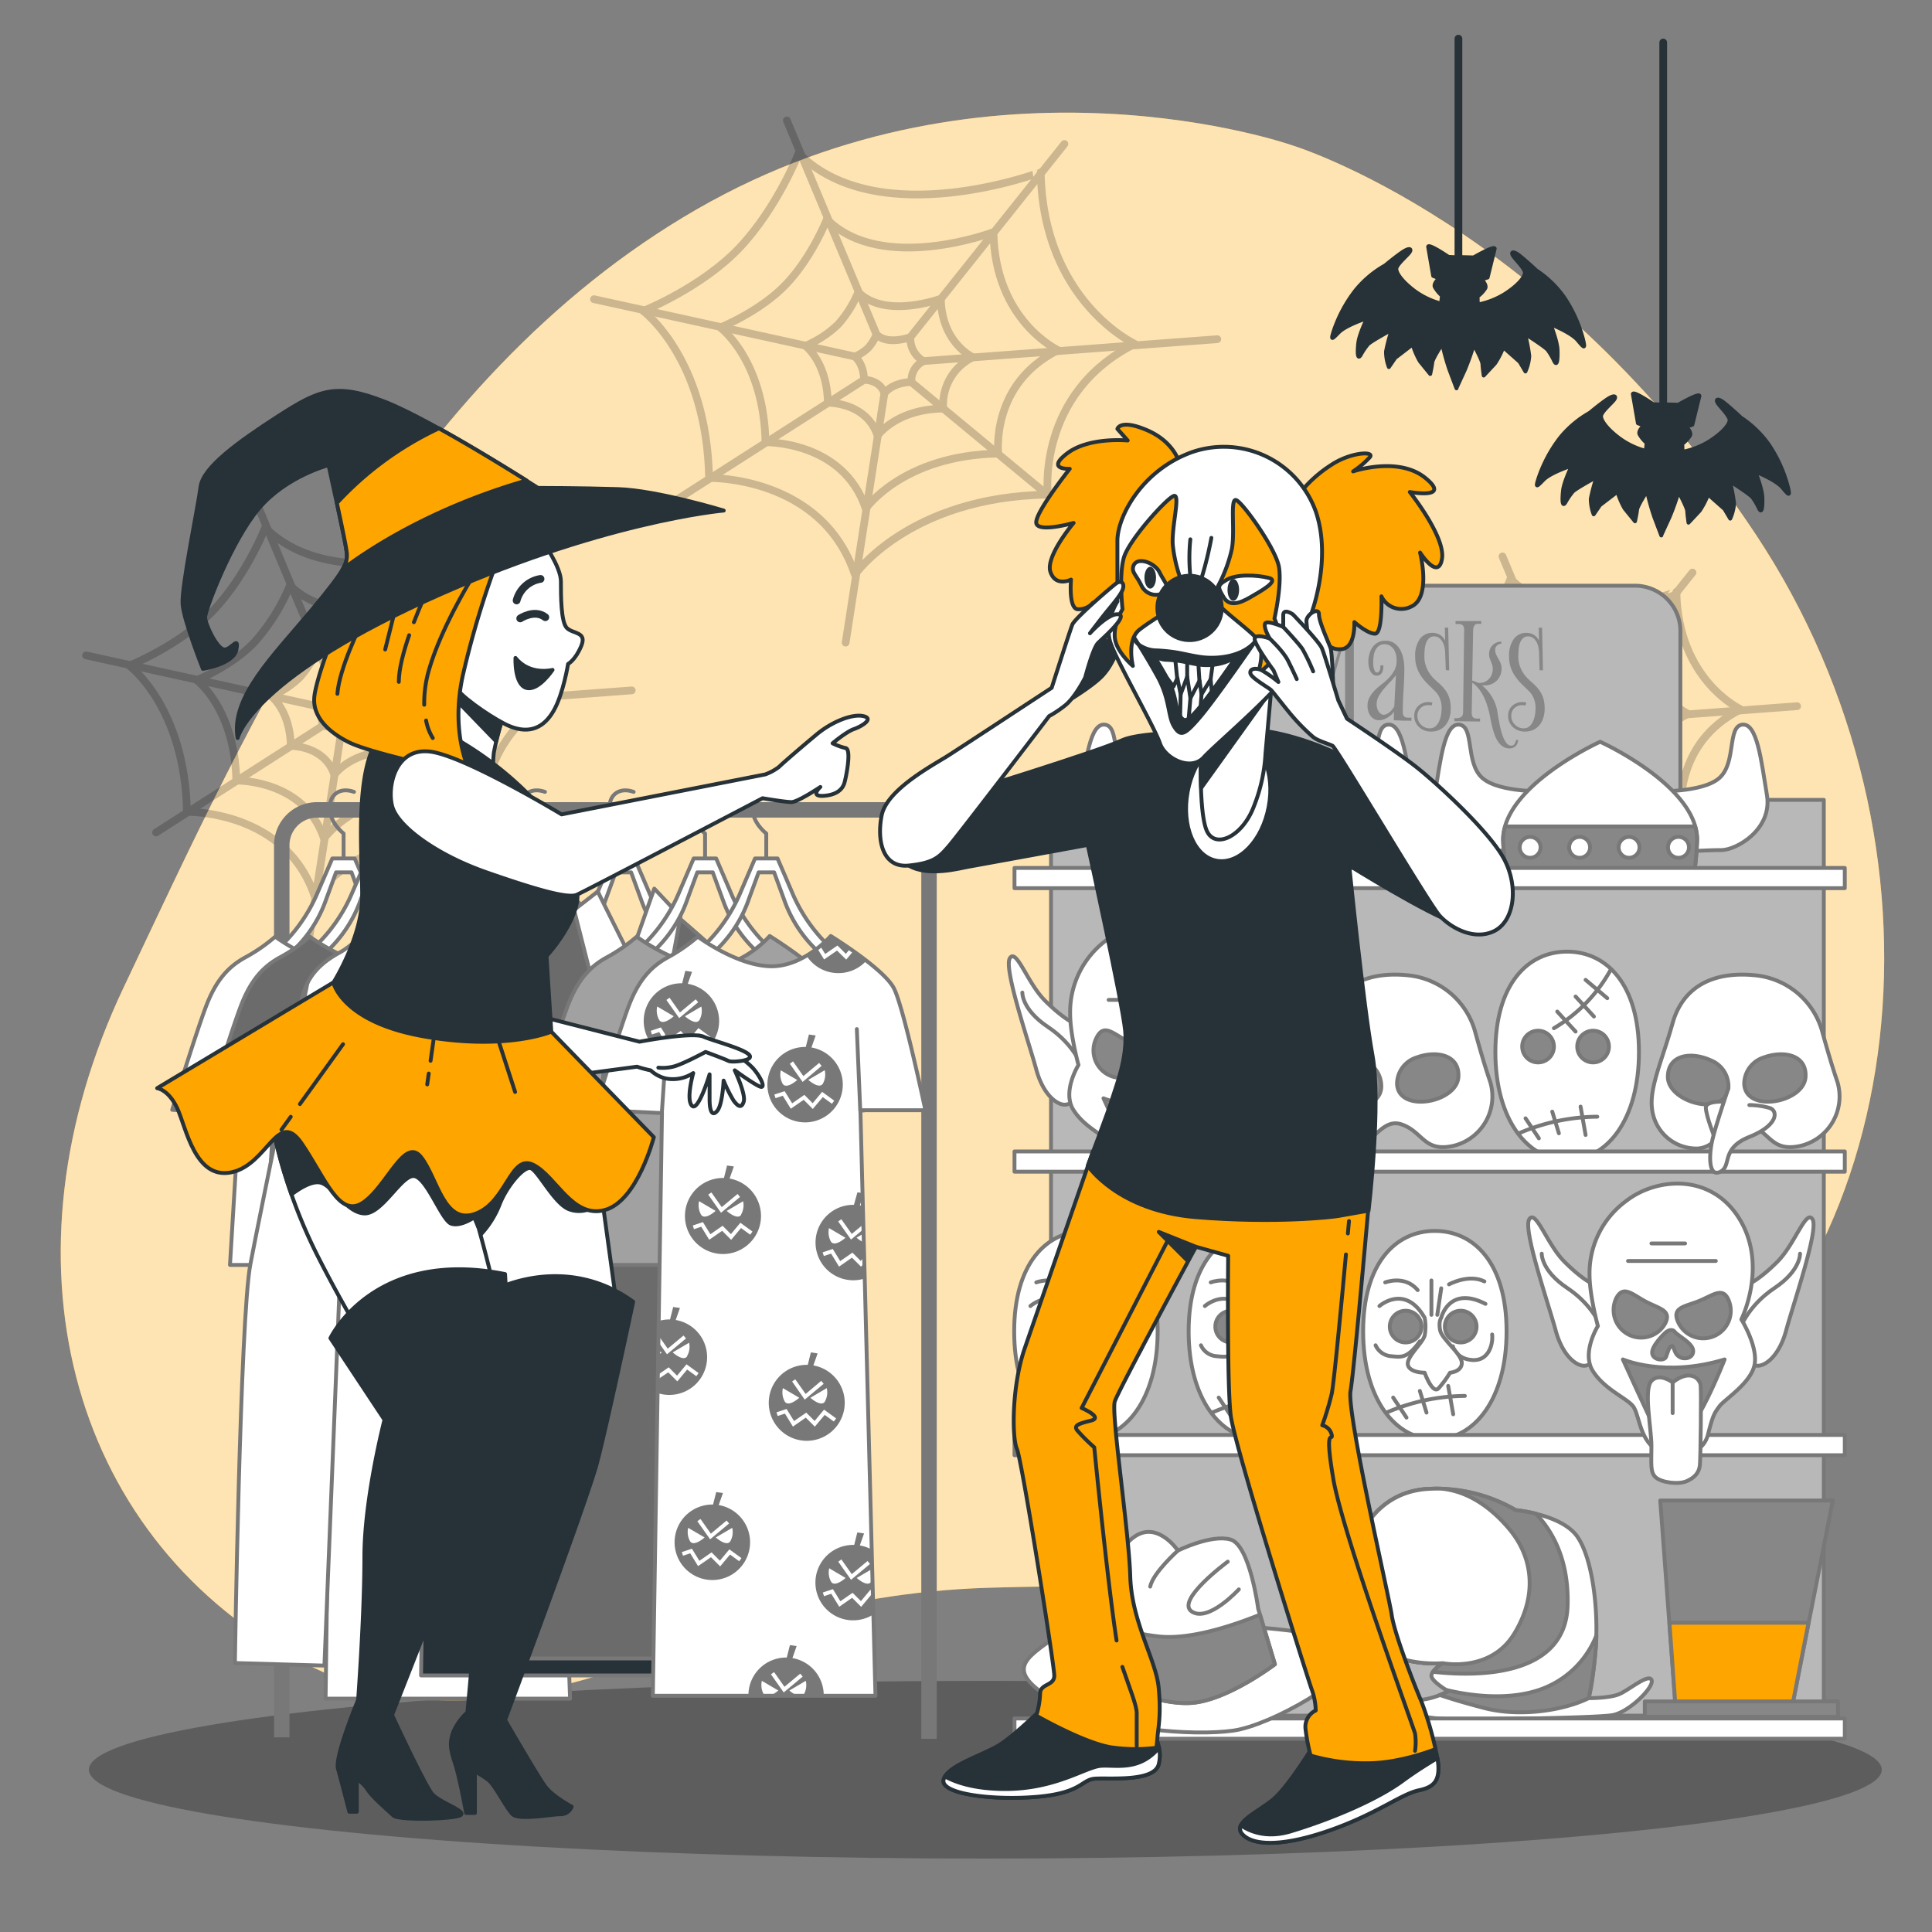 <svg xmlns="http://www.w3.org/2000/svg" viewBox="0 0 500 500"><rect x="0" y="0" width="500" height="500" fill="#808080" stroke="none"/><g id="freepik--background-simple--inject-9"><path d="M334.48,37.63S256.71,10.13,180.27,54.2,65.17,185.59,32,255.55s-14.25,141,44,173.36,98-15.51,179.76-18,103.77,9.19,171.71-37S507.81,218.8,454.39,138.3,334.48,37.63,334.48,37.63Z" style="fill:#FFA500"></path><path d="M334.48,37.63S256.71,10.13,180.27,54.2,65.17,185.59,32,255.55s-14.25,141,44,173.36,98-15.51,179.76-18,103.77,9.19,171.71-37S507.81,218.8,454.39,138.3,334.48,37.63,334.48,37.63Z" style="fill:#fff;opacity:0.7"></path></g><g id="freepik--Floor--inject-9"><ellipse cx="255" cy="458" rx="232" ry="23" style="opacity:0.27"></ellipse></g><g id="freepik--Decoration--inject-9"><g style="opacity:0.2"><path d="M206.68,39.69s-5.48,14-15.22,24.35-25,16.44-25,16.44,16.44,12.17,17.05,43.22c0,0,29.22-.61,37.74,25,0,0,14-20.09,49.92-20.7,0,0-3-26.18,22.52-39,0,0-23.74-11-24.35-44.44C269.38,44.56,227.38,60.39,206.68,39.69Z" style="fill:none;stroke:#000;stroke-linecap:round;stroke-linejoin:round;stroke-width:2px"></path><path d="M214,56.74s-3.76,9.62-10.46,16.73S186.4,84.76,186.4,84.76s11.3,8.37,11.71,29.7c0,0,20.08-.42,25.94,17.15,0,0,9.62-13.8,34.3-14.22,0,0-2.09-18,15.48-26.77,0,0-16.32-7.53-16.73-30.54C257.1,60.08,228.23,71,214,56.74Z" style="fill:none;stroke:#000;stroke-linecap:round;stroke-linejoin:round;stroke-width:2px"></path><path d="M222.13,75.61a29.6,29.6,0,0,1-5.19,8.3,27.56,27.56,0,0,1-8.5,5.6s5.6,4.15,5.81,14.73c0,0,9.95-.21,12.86,8.5,0,0,4.77-6.84,17-7a13.66,13.66,0,0,1,7.67-13.28s-8.09-3.73-8.29-15.14C243.5,77.27,229.18,82.66,222.13,75.61Z" style="fill:none;stroke:#000;stroke-linecap:round;stroke-linejoin:round;stroke-width:2px"></path><path d="M226.84,86.56A12.07,12.07,0,0,1,224.72,90a11.27,11.27,0,0,1-3.49,2.29s2.3,1.7,2.38,6c0,0,4.08-.09,5.27,3.48,0,0,2-2.8,7-2.89A5.61,5.61,0,0,1,239,93.45a6.78,6.78,0,0,1-3.4-6.2S229.73,89.46,226.84,86.56Z" style="fill:none;stroke:#000;stroke-linecap:round;stroke-linejoin:round;stroke-width:2px"></path><line x1="203.63" y1="31.17" x2="226.84" y2="86.56" style="fill:none;stroke:#000;stroke-linecap:round;stroke-linejoin:round;stroke-width:2px"></line><line x1="235.6" y1="87.25" x2="275.47" y2="37.26" style="fill:none;stroke:#000;stroke-linecap:round;stroke-linejoin:round;stroke-width:2px"></line><line x1="239" y1="93.45" x2="315.04" y2="87.78" style="fill:none;stroke:#000;stroke-linecap:round;stroke-linejoin:round;stroke-width:2px"></line><line x1="221.23" y1="92.26" x2="153.72" y2="77.43" style="fill:none;stroke:#000;stroke-linecap:round;stroke-linejoin:round;stroke-width:2px"></line><line x1="223.61" y1="98.3" x2="174.41" y2="129.79" style="fill:none;stroke:#000;stroke-linecap:round;stroke-linejoin:round;stroke-width:2px"></line><line x1="228.88" y1="101.78" x2="218.85" y2="166.31" style="fill:none;stroke:#000;stroke-linecap:round;stroke-linejoin:round;stroke-width:2px"></line><line x1="235.85" y1="98.89" x2="286.42" y2="140.74" style="fill:none;stroke:#000;stroke-linecap:round;stroke-linejoin:round;stroke-width:2px"></line></g><g style="opacity:0.2"><path d="M68.64,136.56s-4.8,12.26-13.33,21.32-21.85,14.39-21.85,14.39,14.39,10.66,14.92,37.84c0,0,25.59-.53,33.05,21.85,0,0,12.25-17.59,43.7-18.12,0,0-2.67-22.92,19.72-34.11,0,0-20.79-9.59-21.32-38.9C123.53,140.83,86.76,154.68,68.64,136.56Z" style="fill:none;stroke:#000;stroke-linecap:round;stroke-linejoin:round;stroke-width:2px"></path><path d="M75.05,151.49a52.06,52.06,0,0,1-9.15,14.65c-5.86,6.22-15,9.88-15,9.88s9.88,7.33,10.25,26c0,0,17.58-.36,22.7,15,0,0,8.43-12.09,30-12.45,0,0-1.83-15.75,13.55-23.44,0,0-14.28-6.59-14.65-26.73C112.77,154.42,87.51,163.94,75.05,151.49Z" style="fill:none;stroke:#000;stroke-linecap:round;stroke-linejoin:round;stroke-width:2px"></path><path d="M82.16,168a25.62,25.62,0,0,1-4.54,7.26,24,24,0,0,1-7.44,4.91s4.9,3.63,5.08,12.89c0,0,8.72-.18,11.26,7.45,0,0,4.18-6,14.89-6.18a12,12,0,0,1,6.72-11.62s-7.08-3.27-7.26-13.26C100.87,169.46,88.34,174.18,82.16,168Z" style="fill:none;stroke:#000;stroke-linecap:round;stroke-linejoin:round;stroke-width:2px"></path><path d="M86.29,177.6a10.66,10.66,0,0,1-1.86,3,10,10,0,0,1-3.05,2s2,1.49,2.08,5.28c0,0,3.57-.07,4.61,3,0,0,1.72-2.45,6.11-2.53a4.9,4.9,0,0,1,2.75-4.76,6,6,0,0,1-3-5.43S88.82,180.13,86.29,177.6Z" style="fill:none;stroke:#000;stroke-linecap:round;stroke-linejoin:round;stroke-width:2px"></path><line x1="65.97" y1="129.1" x2="86.29" y2="177.6" style="fill:none;stroke:#000;stroke-linecap:round;stroke-linejoin:round;stroke-width:2px"></line><line x1="93.95" y1="178.2" x2="128.86" y2="134.43" style="fill:none;stroke:#000;stroke-linecap:round;stroke-linejoin:round;stroke-width:2px"></line><line x1="96.93" y1="183.63" x2="163.5" y2="178.67" style="fill:none;stroke:#000;stroke-linecap:round;stroke-linejoin:round;stroke-width:2px"></line><line x1="81.38" y1="182.59" x2="22.27" y2="169.61" style="fill:none;stroke:#000;stroke-linecap:round;stroke-linejoin:round;stroke-width:2px"></line><line x1="83.46" y1="187.87" x2="40.39" y2="215.44" style="fill:none;stroke:#000;stroke-linecap:round;stroke-linejoin:round;stroke-width:2px"></line><line x1="88.07" y1="190.92" x2="79.29" y2="247.42" style="fill:none;stroke:#000;stroke-linecap:round;stroke-linejoin:round;stroke-width:2px"></line><line x1="94.18" y1="188.39" x2="138.45" y2="225.03" style="fill:none;stroke:#000;stroke-linecap:round;stroke-linejoin:round;stroke-width:2px"></line></g><path d="M409.74,88a35.84,35.84,0,0,0-5-11.13A27,27,0,0,0,397.62,70s-2.62-2.45-4.28-3.77-2.34-1.08-1.85-.17,3.11,3.35,3.15,4.5-1.74,3.29-5.12,5.48a20.73,20.73,0,0,1-7.06,2.77l-.06-2.08a8.25,8.25,0,0,0,2-2.14c.43-.93-1-2.27-1-2.27l1.6-.51,1.83-7.44c0-.92-5.46,2.25-5.46,2.25l-3.92-.1v.08l-2.56-.11s-5.19-3.54-5.29-2.63l1.31,7.55,1.56.62s-1.52,1.24-1.16,2.2a8.52,8.52,0,0,0,1.86,2.28l-.22,2.06a20.58,20.58,0,0,1-6.84-3.25c-3.23-2.42-4.85-4.67-4.73-5.82s2.9-3.4,3.45-4.27-.11-1.17-1.86,0-4.52,3.47-4.52,3.47a26.93,26.93,0,0,0-7.61,6.4,35.7,35.7,0,0,0-5.74,10.76c-.69,2.24-.44,2,1.38.14s7.32-3.65,7.32-3.65-2.05,4.19-2.29,6.48-.22,4.38.61,3.08A17.75,17.75,0,0,1,354,89.12c.78-.85,6.18-3.76,6.18-3.76A43.41,43.41,0,0,0,358.69,91a11.42,11.42,0,0,0,.75,4l1.63-2.38,4.53-3.48a20.35,20.35,0,0,0,1.87,4.36l2.67,3.29s.44-2,.54-3S373.26,89,373.26,89a64.31,64.31,0,0,0,1.86,6.68l1.82,4.82,0-.4v.31s1.07-2.34,2.15-4.68a65.59,65.59,0,0,0,2.32-6.54s2.21,4.08,2.24,5,.33,3,.33,3l2.89-3.1a20.27,20.27,0,0,0,2.17-4.22l4.27,3.78,1.47,2.49a11.41,11.41,0,0,0,1-4,42.14,42.14,0,0,0-1.11-5.72s5.18,3.28,5.9,4.18a17.91,17.91,0,0,1,1.71,2.94c.74,1.36.9-.72.82-3s-1.83-6.63-1.83-6.63,5.37,2.13,7.05,4.15S410.28,90.32,409.74,88Z" style="fill:#263238;stroke:#263238;stroke-linecap:round;stroke-linejoin:round"></path><line x1="377.44" y1="66.59" x2="377.44" y2="10" style="fill:none;stroke:#263238;stroke-linecap:round;stroke-linejoin:round;stroke-width:2px"></line><path d="M462.74,126.16a35.65,35.65,0,0,0-5-11.13,27,27,0,0,0-7.14-6.91s-2.62-2.45-4.28-3.78-2.34-1.07-1.85-.17,3.11,3.36,3.15,4.51-1.74,3.29-5.12,5.47a20.49,20.49,0,0,1-7.06,2.77l-.06-2.07a8.25,8.25,0,0,0,2-2.14c.43-.94-1-2.27-1-2.27l1.6-.52,1.83-7.44c0-.92-5.46,2.26-5.46,2.26l-3.92-.1v.08l-2.56-.11s-5.19-3.55-5.29-2.63l1.31,7.55,1.56.62s-1.52,1.23-1.16,2.2a8.42,8.42,0,0,0,1.86,2.27l-.22,2.07a20.49,20.49,0,0,1-6.84-3.26c-3.23-2.41-4.85-4.66-4.73-5.81s2.9-3.41,3.45-4.28-.11-1.17-1.86,0-4.52,3.48-4.52,3.48a26.8,26.8,0,0,0-7.61,6.39A35.94,35.94,0,0,0,398.09,124c-.69,2.25-.44,2,1.38.14s7.32-3.64,7.32-3.64-2.05,4.19-2.29,6.48-.22,4.38.61,3.07a17.61,17.61,0,0,1,1.91-2.81c.78-.85,6.18-3.77,6.18-3.77a43.21,43.21,0,0,0-1.51,5.64,11.4,11.4,0,0,0,.75,4l1.63-2.38,4.53-3.47a20.35,20.35,0,0,0,1.87,4.36l2.67,3.29s.44-2,.54-3,2.58-4.83,2.58-4.83a64.31,64.31,0,0,0,1.86,6.68l1.82,4.82,0-.4v.31s1.07-2.35,2.15-4.69a65.76,65.76,0,0,0,2.32-6.53s2.21,4.08,2.24,5,.33,3,.33,3l2.89-3.09a20.27,20.27,0,0,0,2.17-4.22l4.27,3.78,1.47,2.48a11.41,11.41,0,0,0,1-3.95,42.37,42.37,0,0,0-1.11-5.73s5.18,3.29,5.9,4.19a17.91,17.91,0,0,1,1.71,2.94c.74,1.36.9-.72.82-3s-1.83-6.62-1.83-6.62,5.37,2.13,7.05,4.15S463.28,128.45,462.74,126.16Z" style="fill:#263238;stroke:#263238;stroke-linecap:round;stroke-linejoin:round"></path><line x1="430.44" y1="104.72" x2="430.44" y2="11" style="fill:none;stroke:#263238;stroke-linecap:round;stroke-linejoin:round;stroke-width:2px"></line></g><g id="freepik--Costumes--inject-9"><path d="M240.43,450V218.73a9.12,9.12,0,0,0-9.12-9.13H82.05a9.13,9.13,0,0,0-9.13,9.13v230.9" style="fill:none;stroke:#787878;stroke-linejoin:round;stroke-width:4px"></path><path d="M63.58,251.73l4.4-3a41.61,41.61,0,0,0,14.33-18L86,222.17H91.8l3.67,8.56a41.61,41.61,0,0,0,14.33,18l4.41,3a9.85,9.85,0,0,1,4,8.12H59.61A9.82,9.82,0,0,1,63.58,251.73Zm23.68,4.52h25.17c0-2.7-4.31-5.2-6-6.57l-3-2.46a33.25,33.25,0,0,1-9.92-14.53l-2.54-6.93h-4l-2.54,6.93a33.25,33.25,0,0,1-9.92,14.53l-3,2.46c-1.7,1.37-5.92,3.87-5.92,6.57Z" style="fill:#fff;stroke:#787878;stroke-linecap:round;stroke-linejoin:round"></path><path d="M88.92,222v-6.29s-3.59-2.69-3.59-6.58,3-5.39,6.29-4.19" style="fill:none;stroke:#787878;stroke-linecap:round;stroke-linejoin:round"></path><path d="M105.66,242.24S99,249.93,90.6,250.07c-8.91.13-19.37-7.66-19.37-7.66a43.55,43.55,0,0,1-7.75,5.36c-4.66,2.54-7.72,6.26-10.17,12.71-2.72,7.19-8.74,26.74-8.74,26.74l17.33.85-2.38,39.29h57.63l-3.9-40h16.82s-5.58-26.43-8.12-31.51S105.66,242.24,105.66,242.24Z" style="fill:#fff;stroke:#787878;stroke-linecap:round;stroke-linejoin:round"></path><line x1="113.25" y1="287.33" x2="112.36" y2="266.33" style="fill:none;stroke:#787878;stroke-linecap:round;stroke-linejoin:round"></line><line x1="61.9" y1="288.07" x2="63.25" y2="267.67" style="fill:none;stroke:#787878;stroke-linecap:round;stroke-linejoin:round"></line><path d="M72.55,251.73l4.4-3a41.61,41.61,0,0,0,14.33-18L95,222.17h5.82l3.67,8.56a41.61,41.61,0,0,0,14.33,18l4.41,3a9.85,9.85,0,0,1,4,8.12H68.58A9.82,9.82,0,0,1,72.55,251.73Zm23.68,4.52H121.4c0-2.7-4.31-5.2-6-6.57l-3-2.46a33.25,33.25,0,0,1-9.92-14.53l-2.54-6.93h-4l-2.54,6.93a33.25,33.25,0,0,1-9.92,14.53l-3,2.46c-1.7,1.37-5.92,3.87-5.92,6.57Z" style="fill:#fff;stroke:#787878;stroke-linecap:round;stroke-linejoin:round"></path><path d="M97.89,222v-6.29s-3.59-2.69-3.59-6.58,3-5.39,6.29-4.19" style="fill:none;stroke:#787878;stroke-linecap:round;stroke-linejoin:round"></path><path d="M114.63,242.24s-6.68,7.69-15.06,7.83c-8.91.13-19.37-7.66-19.37-7.66a43.55,43.55,0,0,1-7.75,5.36c-4.66,2.54-7.72,6.26-10.17,12.71-2.72,7.19-8.74,26.74-8.74,26.74l17.33.85-2.38,39.29h57.63l-3.9-40H139s-5.58-26.43-8.12-31.51S114.63,242.24,114.63,242.24Z" style="fill:#6b6b6b;stroke:#787878;stroke-linecap:round;stroke-linejoin:round"></path><line x1="122.22" y1="287.33" x2="121.33" y2="266.33" style="fill:none;stroke:#787878;stroke-linecap:round;stroke-linejoin:round"></line><line x1="70.87" y1="288.07" x2="72.22" y2="267.67" style="fill:none;stroke:#787878;stroke-linecap:round;stroke-linejoin:round"></line><polygon points="122.11 231.15 106.5 231.89 106.5 298.75 125.04 298.75 122.11 231.15" style="fill:#fff;stroke:#787878;stroke-linecap:round;stroke-linejoin:round"></polygon><path d="M88.31,250.35l4.4-3A41.59,41.59,0,0,0,107,229.36l3.67-8.57h5.83l3.67,8.57a41.59,41.59,0,0,0,14.33,17.95l4.4,3a9.87,9.87,0,0,1,4,8.13H84.34A9.87,9.87,0,0,1,88.31,250.35ZM112,254.88h25.17c0-2.7-4.3-5.2-6-6.57l-3.05-2.46a33.34,33.34,0,0,1-9.92-14.53l-2.54-6.93h-4l-2.54,6.93a33.27,33.27,0,0,1-9.93,14.53l-3,2.46c-1.71,1.37-5.93,3.87-5.93,6.57Z" style="fill:#fff;stroke:#787878;stroke-linecap:round;stroke-linejoin:round"></path><path d="M113.66,220.65v-6.28s-3.59-2.69-3.59-6.58,3-5.39,6.28-4.19" style="fill:none;stroke:#787878;stroke-linecap:round;stroke-linejoin:round"></path><path d="M122.11,231.14l-6.78,59.67L107,229.36s-14.16,14.5-18.82,17-8.9,5.93-10.17,12.71-8,74.56-8,74.56l15.67.85L84.26,439.61h63.27l-3.81-106.78h14.83s-9.32-73.3-11.87-78.38S122.11,231.14,122.11,231.14Z" style="fill:#fff;stroke:#787878;stroke-linecap:round;stroke-linejoin:round"></path><path d="M122.11,231.14l-8.33,63.64,2,2.65,18.54-55S128.45,233.05,122.11,231.14Z" style="fill:#fff;stroke:#787878;stroke-linecap:round;stroke-linejoin:round"></path><path d="M107,229.36l11.38,84L92.6,241.82S107.12,227.94,107,229.36Z" style="fill:#fff;stroke:#787878;stroke-linecap:round;stroke-linejoin:round"></path><path d="M146.68,254.45s12.12,58.87,14.77,72.77,4,36.41,4,36.41l-23.17.66L135.63,265" style="fill:#fff;stroke:#787878;stroke-linecap:round;stroke-linejoin:round"></path><path d="M79.56,254.45s-12.12,58.87-14.77,72.77-4,103.17-4,103.17l23.17.66L90.61,265" style="fill:#fff;stroke:#787878;stroke-linecap:round;stroke-linejoin:round"></path><line x1="118.42" y1="313.32" x2="118.42" y2="373.56" style="fill:#fff;stroke:#787878;stroke-linecap:round;stroke-linejoin:round"></line><path d="M113,251.73l4.41-3a41.61,41.61,0,0,0,14.33-18l3.67-8.56h5.82l3.67,8.56a41.61,41.61,0,0,0,14.33,18l4.4,3a9.82,9.82,0,0,1,4,8.12H109A9.85,9.85,0,0,1,113,251.73Zm23.68,4.52h25.17c0-2.7-4.3-5.2-6-6.57l-3.05-2.46a33.25,33.25,0,0,1-9.92-14.53l-2.54-6.93h-4l-2.54,6.93a33.25,33.25,0,0,1-9.92,14.53l-3,2.46c-1.7,1.37-5.92,3.87-5.92,6.57Z" style="fill:#fff;stroke:#787878;stroke-linecap:round;stroke-linejoin:round"></path><path d="M138.34,222v-6.29s-3.59-2.69-3.59-6.58,3-5.39,6.29-4.19" style="fill:none;stroke:#787878;stroke-linecap:round;stroke-linejoin:round"></path><path d="M146.8,232.52,140,252l-8.29-21.28s-14.17,14.5-18.83,17-8.9,5.93-10.17,12.71-8,74.57-8,74.57l15.68.84-1.42,97.76h63.28L168.4,334.2h14.83s-9.32-73.3-11.86-78.38S146.8,232.52,146.8,232.52Z" style="fill:#263238;stroke:#787878;stroke-linecap:round;stroke-linejoin:round"></path><polygon points="153.15 237.18 149.34 257.94 141.29 244.38 146.37 229.97 153.15 237.18" style="fill:#fff;stroke:#787878;stroke-linecap:round;stroke-linejoin:round"></polygon><polygon points="131.73 230.73 138.75 244.8 131.54 258.78 125.61 235.48 131.73 230.73" style="fill:#fff;stroke:#787878;stroke-linecap:round;stroke-linejoin:round"></polygon><line x1="168.4" y1="334.2" x2="162.47" y2="271.49" style="fill:none;stroke:#787878;stroke-linecap:round;stroke-linejoin:round"></line><path d="M136,251.73l4.4-3a41.54,41.54,0,0,0,14.33-18l3.67-8.56h5.83l3.67,8.56a41.54,41.54,0,0,0,14.33,18l4.4,3a9.85,9.85,0,0,1,4,8.12H132A9.85,9.85,0,0,1,136,251.73Zm23.68,4.52H184.8c0-2.7-4.3-5.2-6-6.57l-3-2.46a33.27,33.27,0,0,1-9.93-14.53l-2.54-6.93h-4l-2.54,6.93a33.34,33.34,0,0,1-9.92,14.53l-3,2.46c-1.71,1.37-5.93,3.87-5.93,6.57Z" style="fill:#fff;stroke:#787878;stroke-linecap:round;stroke-linejoin:round"></path><path d="M161.3,222v-6.29s-3.59-2.69-3.59-6.58,3-5.39,6.28-4.19" style="fill:none;stroke:#787878;stroke-linecap:round;stroke-linejoin:round"></path><path d="M169.75,232.52,163,252l-8.29-21.28s-14.16,14.5-18.82,17-8.9,5.93-10.17,12.71-8,74.57-8,74.57l15.68.84-1.42,93.36h63.27l-3.81-95.05h14.83s-9.32-73.3-11.86-78.38S169.75,232.52,169.75,232.52Z" style="fill:#6b6b6b;stroke:#787878;stroke-linecap:round;stroke-linejoin:round"></path><polygon points="176.11 237.18 172.29 257.94 164.25 244.38 169.33 229.97 176.11 237.18" style="fill:#fff;stroke:#787878;stroke-linecap:round;stroke-linejoin:round"></polygon><polygon points="154.69 230.73 161.7 244.8 154.5 258.78 148.57 235.48 154.69 230.73" style="fill:#fff;stroke:#787878;stroke-linecap:round;stroke-linejoin:round"></polygon><line x1="133.32" y1="335.89" x2="136.71" y2="271.49" style="fill:none;stroke:#787878;stroke-linecap:round;stroke-linejoin:round"></line><line x1="191.36" y1="334.2" x2="185.43" y2="271.49" style="fill:none;stroke:#787878;stroke-linecap:round;stroke-linejoin:round"></line><path d="M157.12,251.73l4.4-3a41.61,41.61,0,0,0,14.33-18l3.67-8.56h5.82l3.67,8.56a41.61,41.61,0,0,0,14.33,18l4.41,3a9.85,9.85,0,0,1,4,8.12H153.15A9.85,9.85,0,0,1,157.12,251.73Zm23.68,4.52H206c0-2.7-4.31-5.2-6-6.57l-3.05-2.46A33.25,33.25,0,0,1,187,232.69l-2.54-6.93h-4l-2.55,6.93A33.25,33.25,0,0,1,168,247.22l-3,2.46c-1.7,1.37-5.92,3.87-5.92,6.57Z" style="fill:#fff;stroke:#787878;stroke-linecap:round;stroke-linejoin:round"></path><path d="M182.47,222v-6.29s-3.59-2.69-3.59-6.58,3-5.39,6.28-4.19" style="fill:none;stroke:#787878;stroke-linecap:round;stroke-linejoin:round"></path><path d="M199.2,242.24s-6.67,7.69-15.06,7.83c-8.9.13-19.37-7.66-19.37-7.66a43.55,43.55,0,0,1-7.75,5.36c-4.66,2.54-7.72,6.26-10.16,12.71-2.73,7.19-8.75,26.74-8.75,26.74l17.33.85-2.37,39.29h57.62l-3.9-40h16.82s-5.58-26.43-8.12-31.51S199.2,242.24,199.2,242.24Z" style="fill:#a1a1a1;stroke:#787878;stroke-linecap:round;stroke-linejoin:round"></path><line x1="206.79" y1="287.33" x2="205.91" y2="266.33" style="fill:none;stroke:#787878;stroke-linecap:round;stroke-linejoin:round"></line><line x1="155.44" y1="288.07" x2="156.8" y2="267.67" style="fill:none;stroke:#787878;stroke-linecap:round;stroke-linejoin:round"></line><path d="M173,251.73l4.4-3a41.54,41.54,0,0,0,14.33-18l3.67-8.56h5.83l3.67,8.56a41.54,41.54,0,0,0,14.33,18l4.4,3a9.85,9.85,0,0,1,4,8.12H169A9.85,9.85,0,0,1,173,251.73Zm23.68,4.52h25.17c0-2.7-4.3-5.2-6-6.57l-3.05-2.46a33.34,33.34,0,0,1-9.92-14.53l-2.54-6.93h-4l-2.54,6.93a33.27,33.27,0,0,1-9.93,14.53l-3,2.46c-1.71,1.37-5.93,3.87-5.93,6.57Z" style="fill:#fff;stroke:#787878;stroke-linecap:round;stroke-linejoin:round"></path><path d="M198.31,222v-6.29s-3.59-2.69-3.59-6.58,3-5.39,6.28-4.19" style="fill:none;stroke:#787878;stroke-linecap:round;stroke-linejoin:round"></path><path d="M215,242.24s-6.67,7.69-15.06,7.83c-8.9.13-19.36-7.66-19.36-7.66a43.55,43.55,0,0,1-7.75,5.36c-4.66,2.54-7.73,6.26-10.17,12.71C160,267.67,154,287.22,154,287.22l17.32.85-2.37,150.79h57.62l-3.9-151.53h16.82s-5.57-26.43-8.12-31.51S215,242.24,215,242.24Z" style="fill:#fff"></path><path d="M166.59,264.23A9.76,9.76,0,1,0,178,254.61l1.1-3.11-1.75-.25-.8,3.22h-.18A9.76,9.76,0,0,0,166.59,264.23Zm17.29,4.12-.59.8-2.37-1.72-2.55,3.06L176,268.15l-3.34,2.31-2.06-3.36-1.88.62-.31-.94,2.62-.88L173,269l3.16-2.19L178.3,269l2.45-2.94ZM181,264c-1,1.5-3.75-1-3.75-1l4.25-2.5A4.9,4.9,0,0,1,181,264Zm-7.72-5.79,2.69,3.81,4.08-3.4.64.76-4.91,4.1-3.32-4.69Zm-3.16,2.29,4.25,2.5s-2.75,2.5-3.75,1A4.9,4.9,0,0,1,170.08,260.5Z" style="fill:#787878"></path><path d="M183,351.23a9.76,9.76,0,0,0-8.13-9.62l1.1-3.11-1.75-.25-.81,3.22h-.18a10,10,0,0,0-2.75.4l-.06,3.78,2.39,3.38,4.09-3.4.64.76-4.92,4.1-2.22-3.15,0,2.17.86.5a10.48,10.48,0,0,1-.87.68l-.08,5.08,2.76-1.91,2.15,2.16,2.45-2.94,3.13,2.28-.59.8-2.37-1.72-2.55,3.06-2.34-2.34L170.2,357l-.06,3.51a9.88,9.88,0,0,0,3,.49A9.76,9.76,0,0,0,183,351.23Zm-5.16-.23c-1,1.5-3.75-1-3.75-1l4.25-2.5A4.9,4.9,0,0,1,177.79,351Z" style="fill:#787878"></path><path d="M225.87,413.12l-.45-.33-2.55,3.06-2.34-2.34-3.33,2.31-2.07-3.36-1.87.63-.32-.95,2.62-.87,1.93,3.13,3.16-2.18,2.16,2.15,2.44-2.94.59.43-.08-3.05a3.37,3.37,0,0,1-.3.56c-1,1.5-3.74-1-3.74-1l4-2.34-.13-5a9.5,9.5,0,0,0-3.07-1.07l1.1-3.11-1.75-.25-.8,3.22h-.18a9.76,9.76,0,1,0,5.13,18Zm-8.12-9.54,2.69,3.81,4.08-3.4.64.76-4.91,4.1-3.31-4.69Zm-3.15,2.29,4.24,2.5s-2.74,2.5-3.74,1A4.9,4.9,0,0,1,214.6,405.87Z" style="fill:#787878"></path><path d="M205.08,429.11l1.09-3.11-1.74-.25-.81,3.22h-.18a9.76,9.76,0,0,0-9.75,9.76s0,.09,0,.14h4.41a1,1,0,0,1-.43-.37,4.9,4.9,0,0,1-.5-3.5l4.25,2.5a7.31,7.31,0,0,1-2.23,1.37h7.33a7.31,7.31,0,0,1-2.23-1.37l4.25-2.5a4.9,4.9,0,0,1-.5,3.5,1,1,0,0,1-.43.37h5.57c0-.05,0-.1,0-.14A9.76,9.76,0,0,0,205.08,429.11ZM202.83,438l-3.31-4.69.82-.57,2.68,3.8,4.08-3.4.64.77Z" style="fill:#787878"></path><path d="M209.85,350l-.8,3.22h-.18a9.83,9.83,0,1,0,1.63.15l1.1-3.11Zm-7.24,9.24,4.24,2.5s-2.74,2.5-3.74,1A4.9,4.9,0,0,1,202.61,359.24Zm13.78,7.84-.59.81-2.37-1.72-2.55,3.05-2.34-2.34-3.33,2.32-2.07-3.36-1.87.62-.32-.95,2.62-.87,1.93,3.13,3.16-2.18,2.16,2.15,2.44-2.93Zm-2.92-4.34c-1,1.5-3.74-1-3.74-1l4.24-2.5A4.9,4.9,0,0,1,213.47,362.74Zm-.94-5.38.64.77-4.91,4.09L205,357.53l.81-.57,2.69,3.8Z" style="fill:#787878"></path><path d="M221,311.81h-.18a9.76,9.76,0,1,0,0,19.52,9.61,9.61,0,0,0,2.9-.44l-.1-4-.78.93-2.35-2.34-3.34,2.32-2.06-3.37-1.88.63-.31-.95,2.62-.88,1.93,3.14,3.16-2.19,2.16,2.16.81-1-.1-3.82a8.1,8.1,0,0,1-1.8-1.22l1.74-1,0-1.15-3.18,2.65-3.32-4.69.82-.57,2.69,3.8,3-2.46-.12-4.78c-.26-.06-.52-.12-.79-.16l.73-2.06,0-1.11-1.35-.2Zm-2.2,8.52s-2.75,2.5-3.75,1a4.9,4.9,0,0,1-.5-3.5Z" style="fill:#787878"></path><path d="M208.33,290.47A9.76,9.76,0,0,0,210,271.09l1.1-3.11-1.75-.25-.81,3.22h-.18a9.76,9.76,0,1,0,0,19.52Zm4.61-10c-1,1.5-3.75-1-3.75-1l4.25-2.5A4.9,4.9,0,0,1,212.94,280.48Zm-7.71-5.79,2.68,3.81,4.09-3.4.64.77L207.72,280l-3.31-4.69ZM202.07,277l4.25,2.5s-2.75,2.5-3.75,1A4.9,4.9,0,0,1,202.07,277Zm1,5.4,1.94,3.14,3.16-2.19,2.15,2.16,2.45-2.94,3.13,2.28-.59.81-2.37-1.73L210.35,287,208,284.63l-3.34,2.31-2.07-3.36-1.88.63-.31-.95Z" style="fill:#787878"></path><path d="M185.35,386.15l-.81,3.22h-.17a9.77,9.77,0,1,0,1.63.14l1.1-3.11Zm-7.25,9.25,4.25,2.49s-2.75,2.5-3.75,1A4.88,4.88,0,0,1,178.1,395.4Zm13.79,7.84-.59.8-2.37-1.72-2.55,3.06L184,403l-3.34,2.31L178.63,402l-1.87.62-.31-.94,2.62-.88,1.93,3.14,3.16-2.19,2.15,2.16,2.45-2.94ZM189,398.89c-1,1.5-3.75-1-3.75-1l4.25-2.49A4.88,4.88,0,0,1,189,398.89Zm-.95-5.38.64.77-4.91,4.09-3.31-4.68.82-.58,2.68,3.8Z" style="fill:#787878"></path><path d="M188.82,305l1.1-3.12-1.75-.25-.81,3.23h-.18a9.84,9.84,0,1,0,1.64.15Zm3,9.38c-1,1.5-3.75-1-3.75-1l4.25-2.5A4.9,4.9,0,0,1,191.79,314.33Zm-7.71-5.78,2.68,3.8,4.09-3.4.64.77-4.92,4.09-3.31-4.69Zm-3.16,2.28,4.25,2.5s-2.75,2.5-3.75,1A4.9,4.9,0,0,1,180.92,310.83Zm10.83,6.93-2.55,3.06-2.34-2.34-3.34,2.32-2.07-3.37-1.88.63-.31-.95,2.62-.88,1.94,3.14,3.16-2.19,2.15,2.16,2.45-2.94,3.13,2.28-.59.81Z" style="fill:#787878"></path><path d="M216.74,244.7l2.16,2.16,1.11-1.33c-2.79-1.94-5-3.29-5-3.29a25.9,25.9,0,0,1-2.73,2.59l1.27,2.06Z" style="fill:#787878"></path><path d="M217,251.84a9.68,9.68,0,0,0,7.24-3.24c-1.13-.88-2.28-1.72-3.36-2.49L219,248.34,216.62,246l-3.34,2.31-1.76-2.85a26.85,26.85,0,0,1-2.78,1.89A9.73,9.73,0,0,0,217,251.84Z" style="fill:#787878"></path><path d="M215,242.24s-6.67,7.69-15.06,7.83c-8.9.13-19.36-7.66-19.36-7.66a43.55,43.55,0,0,1-7.75,5.36c-4.66,2.54-7.73,6.26-10.17,12.71C160,267.67,154,287.22,154,287.22l17.32.85-2.37,150.79h57.62l-3.9-151.53h16.82s-5.57-26.43-8.12-31.51S215,242.24,215,242.24Z" style="fill:none;stroke:#787878;stroke-linecap:round;stroke-linejoin:round"></path><line x1="222.63" y1="287.33" x2="221.75" y2="266.33" style="fill:none;stroke:#787878;stroke-linecap:round;stroke-linejoin:round"></line><line x1="171.28" y1="288.07" x2="172.64" y2="267.67" style="fill:none;stroke:#787878;stroke-linecap:round;stroke-linejoin:round"></line></g><g id="freepik--Masks--inject-9"><g style="opacity:0.2"><path d="M390.92,149.83s-3.75,9.59-10.42,16.67-17.08,11.26-17.08,11.26,11.25,8.33,11.67,29.59c0,0,20-.42,25.83,17.08,0,0,9.59-13.75,34.18-14.17,0,0-2.09-17.92,15.42-26.67,0,0-16.26-7.5-16.67-30.42C433.85,153.17,405.09,164,390.92,149.83Z" style="fill:none;stroke:#000;stroke-linecap:round;stroke-linejoin:round;stroke-width:2px"></path><path d="M395.94,161.5A40.82,40.82,0,0,1,388.78,173c-4.58,4.87-11.74,7.73-11.74,7.73s7.73,5.73,8,20.33c0,0,13.75-.28,17.75,11.74,0,0,6.59-9.45,23.49-9.73a18.86,18.86,0,0,1,10.59-18.33s-11.17-5.15-11.45-20.91C425.44,163.79,405.68,171.24,395.94,161.5Z" style="fill:none;stroke:#000;stroke-linecap:round;stroke-linejoin:round;stroke-width:2px"></path><path d="M401.5,174.42A20.2,20.2,0,0,1,398,180.1a18.7,18.7,0,0,1-5.82,3.84s3.83,2.84,4,10.08c0,0,6.82-.14,8.81,5.82,0,0,3.26-4.68,11.64-4.82a9.35,9.35,0,0,1,5.26-9.09s-5.54-2.56-5.68-10.37C416.13,175.56,406.33,179.25,401.5,174.42Z" style="fill:none;stroke:#000;stroke-linecap:round;stroke-linejoin:round;stroke-width:2px"></path><path d="M404.73,181.92a8.4,8.4,0,0,1-1.46,2.33,7.65,7.65,0,0,1-2.39,1.57,5.24,5.24,0,0,1,1.63,4.14s2.8-.06,3.61,2.38c0,0,1.34-1.92,4.78-2a3.81,3.81,0,0,1,2.15-3.72,4.66,4.66,0,0,1-2.33-4.25S406.71,183.9,404.73,181.92Z" style="fill:none;stroke:#000;stroke-linecap:round;stroke-linejoin:round;stroke-width:2px"></path><line x1="388.84" y1="144" x2="404.73" y2="181.92" style="fill:none;stroke:#000;stroke-linecap:round;stroke-linejoin:round;stroke-width:2px"></line><line x1="410.72" y1="182.39" x2="438.02" y2="148.17" style="fill:none;stroke:#000;stroke-linecap:round;stroke-linejoin:round;stroke-width:2px"></line><line x1="413.05" y1="186.64" x2="465.1" y2="182.76" style="fill:none;stroke:#000;stroke-linecap:round;stroke-linejoin:round;stroke-width:2px"></line><line x1="400.88" y1="185.82" x2="354.66" y2="175.67" style="fill:none;stroke:#000;stroke-linecap:round;stroke-linejoin:round;stroke-width:2px"></line><line x1="402.51" y1="189.96" x2="368.83" y2="211.51" style="fill:none;stroke:#000;stroke-linecap:round;stroke-linejoin:round;stroke-width:2px"></line><line x1="406.12" y1="192.34" x2="399.26" y2="236.52" style="fill:none;stroke:#000;stroke-linecap:round;stroke-linejoin:round;stroke-width:2px"></line><line x1="410.9" y1="190.36" x2="445.52" y2="219.02" style="fill:none;stroke:#000;stroke-linecap:round;stroke-linejoin:round;stroke-width:2px"></line></g><path d="M320.85,151.58H423.15a11.73,11.73,0,0,1,11.73,11.73v238a0,0,0,0,1,0,0H309.13a0,0,0,0,1,0,0v-238A11.73,11.73,0,0,1,320.85,151.58Z" style="fill:#b8b8b8;stroke:#787878;stroke-linecap:round;stroke-linejoin:round"></path><path d="M348.17,159.9c0-.71,0-1.29,0-1.72a1.83,1.83,0,0,0-.2-1,1,1,0,0,0-.78-.43,9.9,9.9,0,0,0-1.7-.07V156l7.29-.09v.71h-1.41a.72.72,0,0,0-.41.14,1.26,1.26,0,0,0-.32.33,1.46,1.46,0,0,0-.2.44,1.38,1.38,0,0,0-.07.43v30.18a1.51,1.51,0,0,0,.09.5,1.61,1.61,0,0,0,.26.48,1.33,1.33,0,0,0,.39.36,1,1,0,0,0,.49.13l1.27,0,0,.78-7.25.23,0-.78,1.27-.05a.92.92,0,0,0,.5-.18,1.21,1.21,0,0,0,.39-.39,1.73,1.73,0,0,0,.25-.51,1.67,1.67,0,0,0,.09-.52l0-23.15-4.1,14.47-2.65-7.63.33,14.81a1.63,1.63,0,0,0,.09.52,1.45,1.45,0,0,0,.26.47,1.33,1.33,0,0,0,.39.36.84.84,0,0,0,.49.15l1.27,0,0,.78-5.93.18,0-.76,1.27,0a.87.87,0,0,0,.5-.16,1.45,1.45,0,0,0,.39-.39,2.1,2.1,0,0,0,.24-.5,1.17,1.17,0,0,0,.07-.51l-.47-22.93a1.52,1.52,0,0,0-.32-.93,1.1,1.1,0,0,0-.9-.41l-.74,0c-.24,0-.48,0-.74,0l0-.67,5.95-.34.05.69-.86,0a2.5,2.5,0,0,0-.75.13,1.06,1.06,0,0,0-.53.43,1.53,1.53,0,0,0-.2.88l0,2.23c.14.41.29.91.48,1.49s.41,1.26.67,2,.56,1.65.9,2.63.73,2.08,1.16,3.3L348.17,162Z" style="fill:#878787"></path><path d="M360.75,184.14a3.82,3.82,0,0,1-.71.87,6.68,6.68,0,0,1-1,.72,5.43,5.43,0,0,1-1.07.49,3.41,3.41,0,0,1-1.05.18,2.54,2.54,0,0,1-1.32-.33,2.91,2.91,0,0,1-.93-.85,3.41,3.41,0,0,1-.57-1.18,4.74,4.74,0,0,1-.19-1.35,4.48,4.48,0,0,1,.56-2.28,8.32,8.32,0,0,1,1.38-1.82A17.51,17.51,0,0,1,357.7,177a16.54,16.54,0,0,0,1.8-1.63,8.66,8.66,0,0,0,1.38-1.92,5.1,5.1,0,0,0,.56-2.48,6.16,6.16,0,0,0-.13-1.45,4.44,4.44,0,0,0-.55-1.39,3.39,3.39,0,0,0-1-1,2.58,2.58,0,0,0-1.43-.4,2.34,2.34,0,0,0-1.46.43,3,3,0,0,0-.9,1.08,4.6,4.6,0,0,0-.46,1.47,10.84,10.84,0,0,0-.12,1.59c0,.21,0,.47,0,.78a5.24,5.24,0,0,0,.16.91,2.56,2.56,0,0,0,.3.75.58.58,0,0,0,.48.31.67.67,0,0,0,.5-.2,1.47,1.47,0,0,0,.29-.48,1.71,1.71,0,0,0,.11-.59,3.38,3.38,0,0,0,0-.56l.78-.05a4.69,4.69,0,0,1-.05,1,3.22,3.22,0,0,1-.28.86,1.65,1.65,0,0,1-.54.6,1.39,1.39,0,0,1-.8.22,1.59,1.59,0,0,1-1.08-.37,2.48,2.48,0,0,1-.68-.91,4.65,4.65,0,0,1-.35-1.17,8.26,8.26,0,0,1-.1-1.14,7.19,7.19,0,0,1,.27-2,5.6,5.6,0,0,1,.8-1.73,4.15,4.15,0,0,1,1.36-1.24,4,4,0,0,1,2-.47,3.88,3.88,0,0,1,2.36.69,5.15,5.15,0,0,1,1.49,1.75,8.13,8.13,0,0,1,.79,2.3,12.29,12.29,0,0,1,.24,2.33c0,1.89-.07,3.77-.2,5.63s-.2,3.75-.2,5.66a2.3,2.3,0,0,0,.15.94,1,1,0,0,0,.45.46,2,2,0,0,0,.7.16l.93,0v.78L363,186.5l-2.29-.1Zm-2.56.83a1.74,1.74,0,0,0,.68-.17,3.28,3.28,0,0,0,.72-.47,4.94,4.94,0,0,0,.68-.69,4.58,4.58,0,0,0,.57-.86l.42-8.05a15,15,0,0,1-1.5,1.77c-.57.59-1.12,1.19-1.63,1.8a12.89,12.89,0,0,0-1.32,1.89,4.27,4.27,0,0,0-.54,2.08,3.59,3.59,0,0,0,.11.88,3,3,0,0,0,.35.88,2,2,0,0,0,.6.67A1.4,1.4,0,0,0,358.19,185Z" style="fill:#878787"></path><path d="M375.05,173.46h-.87L374,168.8a7.55,7.55,0,0,0-.17-1.35,5,5,0,0,0-.51-1.34,3.17,3.17,0,0,0-.87-1,2,2,0,0,0-1.28-.41,1.83,1.83,0,0,0-1.37.52,3.31,3.31,0,0,0-.77,1.29,6.42,6.42,0,0,0-.33,1.69c-.05.6-.07,1.15-.07,1.66a7.28,7.28,0,0,0,.37,2.42,8.48,8.48,0,0,0,2.09,3.34q.64.62,1.17,1.08a12.44,12.44,0,0,1,1.49,1.52,7.76,7.76,0,0,1,1,1.56,7.55,7.55,0,0,1,.53,1.69,9.19,9.19,0,0,1,.17,1.86,8.18,8.18,0,0,1-.34,2.44,5.51,5.51,0,0,1-1,1.89,4.49,4.49,0,0,1-1.6,1.23,5.21,5.21,0,0,1-2.18.44,4.84,4.84,0,0,1-1.67-.29,4.23,4.23,0,0,1-1.37-.83,3.86,3.86,0,0,1-.94-1.28,4,4,0,0,1-.35-1.68,3.73,3.73,0,0,1,.28-1.44,3.36,3.36,0,0,1,.78-1.13,3.65,3.65,0,0,1,1.16-.72,3.76,3.76,0,0,1,1.44-.26,4.08,4.08,0,0,1,1.05.13l-.22.78a1.88,1.88,0,0,0-.45-.12l-.42,0a2.76,2.76,0,0,0-2,.78,2.7,2.7,0,0,0-.8,2,3.37,3.37,0,0,0,.25,1.26,3.24,3.24,0,0,0,.68,1,3.15,3.15,0,0,0,1,.7,2.87,2.87,0,0,0,1.24.26,2.23,2.23,0,0,0,1.52-.52,3.67,3.67,0,0,0,.95-1.32,7.18,7.18,0,0,0,.49-1.69,10.39,10.39,0,0,0,.14-1.69,6.37,6.37,0,0,0-.48-2.57,5.28,5.28,0,0,0-1.19-1.8l-1.82-1.77a14.81,14.81,0,0,1-1.67-1.95,9.64,9.64,0,0,1-1.21-2.32,8.13,8.13,0,0,1-.47-2.88,7.48,7.48,0,0,1,1.22-4.63,3.93,3.93,0,0,1,3.26-1.57,3.64,3.64,0,0,1,1.93.52,3.83,3.83,0,0,1,1.35,1.49l-.09-3.35.87,0Z" style="fill:#878787"></path><path d="M381,176.11l.7.25a7.83,7.83,0,0,1,.75.33.79.79,0,0,0,.25.05h.26a3.17,3.17,0,0,0,1.35-.29,3.46,3.46,0,0,0,1.07-.79,3.6,3.6,0,0,0,.7-1.16,3.86,3.86,0,0,0,.25-1.4,3.19,3.19,0,0,0-.15-1c-.1-.31-.21-.62-.33-.92s-.24-.61-.34-.92a3.39,3.39,0,0,1-.14-1,3.47,3.47,0,0,1,.23-1.25,3.24,3.24,0,0,1,.65-1,3,3,0,0,1,1-.69,3.05,3.05,0,0,1,1.26-.26l.09.47-.46.12a1.61,1.61,0,0,0-.54.27,1.75,1.75,0,0,0-.46.48,1.32,1.32,0,0,0-.19.76,2.77,2.77,0,0,0,.26,1.25c.17.35.36.71.56,1.07a9.18,9.18,0,0,1,.57,1.13,3.58,3.58,0,0,1,.26,1.41,4.38,4.38,0,0,1-.34,1.76,4,4,0,0,1-.92,1.38,4.29,4.29,0,0,1-1.4.91,4.67,4.67,0,0,1-1.73.32h-.26a2.58,2.58,0,0,1-.44-.05,11.18,11.18,0,0,1,2.4,2.67,11.39,11.39,0,0,1,1.4,3.13c.08.32.18.78.27,1.39s.21,1.28.34,2,.28,1.48.47,2.23a13.74,13.74,0,0,0,.66,2.08,5.62,5.62,0,0,0,.89,1.54,1.53,1.53,0,0,0,1.2.6.88.88,0,0,0,.51-.14,1,1,0,0,0,.34-.34,2.2,2.2,0,0,0,.22-.49l.18-.55.54.09a6.36,6.36,0,0,1-.2.78,2.06,2.06,0,0,1-.41.68,2,2,0,0,1-.67.49,2.26,2.26,0,0,1-1,.19,3,3,0,0,1-1.74-.5,4.63,4.63,0,0,1-1.27-1.33,8.43,8.43,0,0,1-.89-1.86c-.24-.69-.44-1.39-.62-2.1s-.31-1.39-.43-2.05-.24-1.23-.36-1.7c-.18-.69-.38-1.38-.62-2.08a16.47,16.47,0,0,0-.86-2,11.65,11.65,0,0,0-1.19-1.85,7.83,7.83,0,0,0-1.65-1.54l-.14,7.54a3.31,3.31,0,0,0,.1,1,.94.94,0,0,0,.39.53,1.36,1.36,0,0,0,.67.2,7.54,7.54,0,0,0,1,0v.78l-6.67-.09v-.78a7.32,7.32,0,0,0,.81,0,2,2,0,0,0,.72-.18,1.19,1.19,0,0,0,.53-.44,1.77,1.77,0,0,0,.22-.86l.27-21.19a2.34,2.34,0,0,0-.13-1,1,1,0,0,0-.44-.5,1.74,1.74,0,0,0-.73-.2q-.42,0-.93,0v-.76l6.67,0v.72h-.83a1,1,0,0,0-1,.51,2.29,2.29,0,0,0-.28,1.14Z" style="fill:#878787"></path><path d="M399.31,173.46h-.87l-.13-4.66a8.66,8.66,0,0,0-.18-1.35,4.69,4.69,0,0,0-.5-1.34,3.17,3.17,0,0,0-.87-1,2,2,0,0,0-1.28-.41,1.87,1.87,0,0,0-1.38.52,3.44,3.44,0,0,0-.77,1.29,6.85,6.85,0,0,0-.33,1.69c0,.6-.07,1.15-.07,1.66a7.55,7.55,0,0,0,.37,2.42,8.73,8.73,0,0,0,.92,1.89,7.84,7.84,0,0,0,1.18,1.45q.63.62,1.17,1.08a12.32,12.32,0,0,1,1.48,1.52,7.34,7.34,0,0,1,1,1.56,7.09,7.09,0,0,1,.54,1.69,10,10,0,0,1,.17,1.86,8.17,8.17,0,0,1-.35,2.44,5.5,5.5,0,0,1-1,1.89,4.53,4.53,0,0,1-1.61,1.23,5.16,5.16,0,0,1-2.17.44,4.86,4.86,0,0,1-1.68-.29,4.33,4.33,0,0,1-1.37-.83,4,4,0,0,1-.93-1.28,3.83,3.83,0,0,1-.35-1.68,3.56,3.56,0,0,1,.28-1.44,3.1,3.1,0,0,1,.78-1.13,3.54,3.54,0,0,1,1.16-.72,3.76,3.76,0,0,1,1.44-.26,4.19,4.19,0,0,1,1.05.13l-.23.78a1.93,1.93,0,0,0-.44-.12l-.43,0a2.79,2.79,0,0,0-2,.78,2.69,2.69,0,0,0-.79,2,3.36,3.36,0,0,0,.24,1.26,3.45,3.45,0,0,0,.69,1,3.1,3.1,0,0,0,1,.7,2.92,2.92,0,0,0,1.25.26,2.24,2.24,0,0,0,1.52-.52,3.65,3.65,0,0,0,.94-1.32,6.73,6.73,0,0,0,.49-1.69,10.47,10.47,0,0,0,.15-1.69,6.37,6.37,0,0,0-.48-2.57,5.59,5.59,0,0,0-1.19-1.8l-1.82-1.77a13.45,13.45,0,0,1-1.67-1.95,9.67,9.67,0,0,1-1.22-2.32,8.36,8.36,0,0,1-.47-2.88,7.41,7.41,0,0,1,1.23-4.63,3.92,3.92,0,0,1,3.26-1.57,3.61,3.61,0,0,1,1.92.52,3.83,3.83,0,0,1,1.35,1.49l-.09-3.35.87,0Z" style="fill:#878787"></path><rect x="272" y="207" width="200" height="237" style="fill:#b8b8b8;stroke:#787878;stroke-linecap:round;stroke-linejoin:round"></rect><path d="M400.34,204.77s-12.3.49-16.73-3.44-2-13.29-5.91-13.79-4.92,9.36-6.4,18.22S379.18,220,383.11,220s11.82.49,11.82.49Z" style="fill:#fff;stroke:#787878;stroke-linecap:round;stroke-linejoin:round"></path><path d="M428.24,204.77s12.31.49,16.74-3.44,2-13.29,5.9-13.79,4.93,9.36,6.4,18.22S449.41,220,445.47,220s-11.81.49-11.81.49Z" style="fill:#fff;stroke:#787878;stroke-linecap:round;stroke-linejoin:round"></path><path d="M438.48,225.94a86.37,86.37,0,0,0,.75-8.62c0-14-25.11-25.35-25.11-25.35S389,203.32,389,217.32a83.38,83.38,0,0,0,.75,8.62Z" style="fill:#fff;stroke:#787878;stroke-linecap:round;stroke-linejoin:round"></path><path d="M389,217.32a83.38,83.38,0,0,0,.75,8.62h48.71a86.37,86.37,0,0,0,.75-8.62,12.49,12.49,0,0,0-.51-3.43H389.53A12.49,12.49,0,0,0,389,217.32Z" style="fill:#878787;stroke:#787878;stroke-linecap:round;stroke-linejoin:round"></path><circle cx="396" cy="219.29" r="2.71" style="fill:#fff;stroke:#787878;stroke-linecap:round;stroke-linejoin:round"></circle><path d="M411.51,219.29a2.71,2.71,0,1,1-2.71-2.71A2.71,2.71,0,0,1,411.51,219.29Z" style="fill:#fff;stroke:#787878;stroke-linecap:round;stroke-linejoin:round"></path><circle cx="421.6" cy="219.29" r="2.71" style="fill:#fff;stroke:#787878;stroke-linecap:round;stroke-linejoin:round"></circle><path d="M437.1,219.29a2.71,2.71,0,1,1-2.7-2.71A2.7,2.7,0,0,1,437.1,219.29Z" style="fill:#fff;stroke:#787878;stroke-linecap:round;stroke-linejoin:round"></path><path d="M308.61,204.77s-12.31.49-16.74-3.44-2-13.29-5.91-13.79-4.92,9.36-6.4,18.22S287.44,220,291.38,220s11.81.49,11.81.49Z" style="fill:#fff;stroke:#787878;stroke-linecap:round;stroke-linejoin:round"></path><path d="M336.5,204.77s12.31.49,16.74-3.44,2-13.29,5.91-13.79,4.92,9.36,6.4,18.22S357.67,220,353.73,220s-11.81.49-11.81.49Z" style="fill:#fff;stroke:#787878;stroke-linecap:round;stroke-linejoin:round"></path><path d="M346.74,225.94a83.38,83.38,0,0,0,.75-8.62c0-14-25.1-25.35-25.1-25.35s-25.11,11.35-25.11,25.35a86.37,86.37,0,0,0,.75,8.62Z" style="fill:#fff;stroke:#787878;stroke-linecap:round;stroke-linejoin:round"></path><path d="M297.28,217.32a86.37,86.37,0,0,0,.75,8.62h48.71a83.38,83.38,0,0,0,.75-8.62,12.49,12.49,0,0,0-.51-3.43H297.79A12.49,12.49,0,0,0,297.28,217.32Z" style="fill:#878787;stroke:#787878;stroke-linecap:round;stroke-linejoin:round"></path><path d="M307,219.29a2.71,2.71,0,1,1-2.7-2.71A2.7,2.7,0,0,1,307,219.29Z" style="fill:#fff;stroke:#787878;stroke-linecap:round;stroke-linejoin:round"></path><path d="M319.77,219.29a2.71,2.71,0,1,1-2.71-2.71A2.71,2.71,0,0,1,319.77,219.29Z" style="fill:#fff;stroke:#787878;stroke-linecap:round;stroke-linejoin:round"></path><path d="M332.57,219.29a2.71,2.71,0,1,1-2.71-2.71A2.71,2.71,0,0,1,332.57,219.29Z" style="fill:#fff;stroke:#787878;stroke-linecap:round;stroke-linejoin:round"></path><circle cx="342.66" cy="219.29" r="2.71" style="fill:#fff;stroke:#787878;stroke-linecap:round;stroke-linejoin:round"></circle><rect x="262.55" y="224.62" width="214.88" height="5.24" style="fill:#fff;stroke:#787878;stroke-linecap:round;stroke-linejoin:round"></rect><path d="M424.16,272.28c0,17.52-8.31,27.93-18.56,27.93S387,289.8,387,272.28s8.31-26,18.56-26S424.16,254.77,424.16,272.28Z" style="fill:#fff;stroke:#787878;stroke-linecap:round;stroke-linejoin:round"></path><path d="M402.15,270.85a4.1,4.1,0,1,1-4.1-4.1A4.1,4.1,0,0,1,402.15,270.85Z" style="fill:#878787;stroke:#787878;stroke-linecap:round;stroke-linejoin:round"></path><circle cx="412.29" cy="270.85" r="4.1" style="fill:#878787;stroke:#787878;stroke-linecap:round;stroke-linejoin:round"></circle><path d="M416.83,251a39.88,39.88,0,0,1-14.68,15.1" style="fill:none;stroke:#787878;stroke-linecap:round;stroke-linejoin:round"></path><line x1="403.01" y1="261.79" x2="407.76" y2="266.97" style="fill:none;stroke:#787878;stroke-linecap:round;stroke-linejoin:round"></line><line x1="407.76" y1="257.9" x2="412.51" y2="263.08" style="fill:none;stroke:#787878;stroke-linecap:round;stroke-linejoin:round"></line><line x1="410.35" y1="253.59" x2="415.96" y2="258.33" style="fill:none;stroke:#787878;stroke-linecap:round;stroke-linejoin:round"></line><path d="M393.08,293.3A52.43,52.43,0,0,1,413.37,289" style="fill:none;stroke:#787878;stroke-linecap:round;stroke-linejoin:round"></path><line x1="394.81" y1="289.42" x2="398.26" y2="294.6" style="fill:none;stroke:#787878;stroke-linecap:round;stroke-linejoin:round"></line><line x1="401.72" y1="287.69" x2="403.44" y2="293.3" style="fill:none;stroke:#787878;stroke-linecap:round;stroke-linejoin:round"></line><line x1="409.05" y1="286.39" x2="410.35" y2="293.73" style="fill:none;stroke:#787878;stroke-linecap:round;stroke-linejoin:round"></line><path d="M389.9,344.56c0,17.51-8.31,27.93-18.56,27.93s-18.56-10.42-18.56-27.93,8.31-26,18.56-26S389.9,327,389.9,344.56Z" style="fill:#fff;stroke:#787878;stroke-linecap:round;stroke-linejoin:round"></path><circle cx="363.78" cy="343.32" r="4.1" style="fill:#878787;stroke:#787878;stroke-linecap:round;stroke-linejoin:round"></circle><circle cx="378.03" cy="343.32" r="4.1" style="fill:#878787;stroke:#787878;stroke-linecap:round;stroke-linejoin:round"></circle><path d="M358.82,365.58a52.33,52.33,0,0,1,20.29-4.32" style="fill:none;stroke:#787878;stroke-linecap:round;stroke-linejoin:round"></path><line x1="360.55" y1="361.69" x2="364" y2="366.87" style="fill:none;stroke:#787878;stroke-linecap:round;stroke-linejoin:round"></line><line x1="367.45" y1="359.97" x2="369.18" y2="365.58" style="fill:none;stroke:#787878;stroke-linecap:round;stroke-linejoin:round"></line><line x1="374.79" y1="358.67" x2="376.09" y2="366.01" style="fill:none;stroke:#787878;stroke-linecap:round;stroke-linejoin:round"></line><path d="M356,348.16a4.78,4.78,0,0,0,3.82,2.8c2.79.25,4.32.76,7.63-3.82" style="fill:none;stroke:#787878;stroke-linecap:round;stroke-linejoin:round"></path><path d="M376,348.41s.76,3.31,5.09,3.57,5.34-4.33,5.08-6.62" style="fill:none;stroke:#787878;stroke-linecap:round;stroke-linejoin:round"></path><path d="M357,338s6.61-5.85,11.7,3.05a12.3,12.3,0,0,1,0,4.58c-.51,2-4.84,5.59-4.33,7.63s4.33,2,4.33,2,2,5.6,3.56,4.07a26.06,26.06,0,0,0,3-4.07s3.05-.25,3.05-2.54-5.09-6.11-5.59-8.39S373,341,373,341s2-8.39,11.44-3.56" style="fill:#fff;stroke:#787878;stroke-linecap:round;stroke-linejoin:round"></path><line x1="370.45" y1="340.28" x2="370.45" y2="331.38" style="fill:none;stroke:#787878;stroke-linecap:round;stroke-linejoin:round"></line><line x1="371.97" y1="340.28" x2="372.99" y2="333.41" style="fill:none;stroke:#787878;stroke-linecap:round;stroke-linejoin:round"></line><path d="M358.49,331.88s5.09-2,8.4,2" style="fill:none;stroke:#787878;stroke-linecap:round;stroke-linejoin:round"></path><path d="M375,332.39s5.09-2.79,9.16-.76" style="fill:none;stroke:#787878;stroke-linecap:round;stroke-linejoin:round"></path><path d="M344.75,344.56c0,17.51-8.31,27.93-18.56,27.93s-18.57-10.42-18.57-27.93,8.32-26,18.57-26S344.75,327,344.75,344.56Z" style="fill:#fff;stroke:#787878;stroke-linecap:round;stroke-linejoin:round"></path><circle cx="318.63" cy="343.32" r="4.1" style="fill:#878787;stroke:#787878;stroke-linecap:round;stroke-linejoin:round"></circle><circle cx="332.88" cy="343.32" r="4.1" style="fill:#878787;stroke:#787878;stroke-linecap:round;stroke-linejoin:round"></circle><path d="M313.67,365.58A52.27,52.27,0,0,1,334,361.26" style="fill:none;stroke:#787878;stroke-linecap:round;stroke-linejoin:round"></path><line x1="315.4" y1="361.69" x2="318.85" y2="366.87" style="fill:none;stroke:#787878;stroke-linecap:round;stroke-linejoin:round"></line><line x1="322.3" y1="359.97" x2="324.03" y2="365.58" style="fill:none;stroke:#787878;stroke-linecap:round;stroke-linejoin:round"></line><line x1="329.64" y1="358.67" x2="330.94" y2="366.01" style="fill:none;stroke:#787878;stroke-linecap:round;stroke-linejoin:round"></line><path d="M310.8,348.16a4.77,4.77,0,0,0,3.81,2.8c2.8.25,4.33.76,7.63-3.82" style="fill:none;stroke:#787878;stroke-linecap:round;stroke-linejoin:round"></path><path d="M330.89,348.41s.76,3.31,5.09,3.57,5.34-4.33,5.08-6.62" style="fill:none;stroke:#787878;stroke-linecap:round;stroke-linejoin:round"></path><path d="M311.82,338s6.61-5.85,11.7,3.05a12.54,12.54,0,0,1,0,4.58c-.51,2-4.84,5.59-4.33,7.63s4.33,2,4.33,2,2,5.6,3.56,4.07a26.06,26.06,0,0,0,3.05-4.07s3.05-.25,3.05-2.54-5.09-6.11-5.6-8.39.26-3.31.26-3.31,2-8.39,11.44-3.56" style="fill:#fff;stroke:#787878;stroke-linecap:round;stroke-linejoin:round"></path><line x1="325.3" y1="340.28" x2="325.3" y2="331.38" style="fill:none;stroke:#787878;stroke-linecap:round;stroke-linejoin:round"></line><line x1="326.82" y1="340.28" x2="327.84" y2="333.41" style="fill:none;stroke:#787878;stroke-linecap:round;stroke-linejoin:round"></line><path d="M313.34,331.88s5.09-2,8.39,2" style="fill:none;stroke:#787878;stroke-linecap:round;stroke-linejoin:round"></path><path d="M329.87,332.39s5.09-2.79,9.16-.76" style="fill:none;stroke:#787878;stroke-linecap:round;stroke-linejoin:round"></path><path d="M299.6,344.56c0,17.51-8.31,27.93-18.56,27.93s-18.57-10.42-18.57-27.93,8.31-26,18.57-26S299.6,327,299.6,344.56Z" style="fill:#fff;stroke:#787878;stroke-linecap:round;stroke-linejoin:round"></path><circle cx="273.48" cy="343.32" r="4.1" style="fill:#878787;stroke:#787878;stroke-linecap:round;stroke-linejoin:round"></circle><path d="M291.83,343.32a4.1,4.1,0,1,1-4.1-4.1A4.11,4.11,0,0,1,291.83,343.32Z" style="fill:#878787;stroke:#787878;stroke-linecap:round;stroke-linejoin:round"></path><path d="M268.52,365.58a52.27,52.27,0,0,1,20.29-4.32" style="fill:none;stroke:#787878;stroke-linecap:round;stroke-linejoin:round"></path><line x1="270.24" y1="361.69" x2="273.7" y2="366.87" style="fill:none;stroke:#787878;stroke-linecap:round;stroke-linejoin:round"></line><line x1="277.15" y1="359.97" x2="278.88" y2="365.58" style="fill:none;stroke:#787878;stroke-linecap:round;stroke-linejoin:round"></line><line x1="284.49" y1="358.67" x2="285.79" y2="366.01" style="fill:none;stroke:#787878;stroke-linecap:round;stroke-linejoin:round"></line><path d="M265.65,348.16a4.77,4.77,0,0,0,3.81,2.8c2.8.25,4.33.76,7.63-3.82" style="fill:none;stroke:#787878;stroke-linecap:round;stroke-linejoin:round"></path><path d="M285.74,348.41s.76,3.31,5.08,3.57,5.35-4.33,5.09-6.62" style="fill:none;stroke:#787878;stroke-linecap:round;stroke-linejoin:round"></path><path d="M266.67,338s6.61-5.85,11.69,3.05a12.3,12.3,0,0,1,0,4.58c-.51,2-4.83,5.59-4.32,7.63s4.32,2,4.32,2,2,5.6,3.56,4.07a25.71,25.71,0,0,0,3.06-4.07s3-.25,3-2.54-5.09-6.11-5.6-8.39.26-3.31.26-3.31,2-8.39,11.44-3.56" style="fill:#fff;stroke:#787878;stroke-linecap:round;stroke-linejoin:round"></path><line x1="280.14" y1="340.28" x2="280.14" y2="331.38" style="fill:none;stroke:#787878;stroke-linecap:round;stroke-linejoin:round"></line><line x1="281.67" y1="340.28" x2="282.69" y2="333.41" style="fill:none;stroke:#787878;stroke-linecap:round;stroke-linejoin:round"></line><path d="M268.19,331.88s5.09-2,8.39,2" style="fill:none;stroke:#787878;stroke-linecap:round;stroke-linejoin:round"></path><path d="M284.72,332.39s5.09-2.79,9.16-.76" style="fill:none;stroke:#787878;stroke-linecap:round;stroke-linejoin:round"></path><path d="M381.87,267.41a20.05,20.05,0,0,0-17.47-15c-11-1.12-18.77,3-21.4,12.47s-6.06,16.5-5.31,22.06a11.55,11.55,0,0,0,11,10.28c6.17.48,8.49-8.11,14-6.24s5.75,7.07,13,5.66a13.14,13.14,0,0,0,10-16.59C384.24,275.83,382.84,270.9,381.87,267.41Z" style="fill:#fff;stroke:#787878;stroke-linecap:round;stroke-linejoin:round"></path><path d="M357.46,281.69a7.24,7.24,0,0,0-4.47-7.24c-5.11-2.36-11.09-1.55-11.2,4.13C341.66,285.24,356.44,289.3,357.46,281.69Z" style="fill:#878787;stroke:#787878;stroke-linecap:round;stroke-linejoin:round"></path><path d="M361.55,280.5a7.21,7.21,0,0,1,5.07-6.83c5.29-1.92,11.19-.6,10.81,5.07C377,285.38,361.91,288.17,361.55,280.5Z" style="fill:#878787;stroke:#787878;stroke-linecap:round;stroke-linejoin:round"></path><rect x="262.55" y="297.99" width="214.88" height="5.24" style="fill:#fff;stroke:#787878;stroke-linecap:round;stroke-linejoin:round"></rect><rect x="262.55" y="371.37" width="214.88" height="5.24" style="fill:#fff;stroke:#787878;stroke-linecap:round;stroke-linejoin:round"></rect><path d="M412.06,332.21s-2.65-1.13-7.19-5.68-7.38-13.62-9.09-11,4.92,21.76,6.82,28.77,5.86,9.65,7.95,9.08a6.57,6.57,0,0,0,4.92-4.73c.56-2.65-1-13.82-1.33-14.57A8.35,8.35,0,0,0,412.06,332.21Z" style="fill:#fff;stroke:#787878;stroke-linecap:round;stroke-linejoin:round"></path><path d="M399,324.45s-.19,4.36,6.62,8.9,9.47,10.79,9.66,13.06" style="fill:#fff;stroke:#787878;stroke-linecap:round;stroke-linejoin:round"></path><path d="M452.79,332.21s2.65-1.13,7.2-5.68,7.38-13.62,9.08-11-4.92,21.76-6.81,28.77-5.87,9.65-7.95,9.08a6.55,6.55,0,0,1-4.92-4.73c-.57-2.65.94-13.82,1.32-14.57A8.35,8.35,0,0,1,452.79,332.21Z" style="fill:#fff;stroke:#787878;stroke-linecap:round;stroke-linejoin:round"></path><path d="M465.85,324.45s.19,4.36-6.62,8.9-9.47,10.79-9.65,13.06" style="fill:#fff;stroke:#787878;stroke-linecap:round;stroke-linejoin:round"></path><path d="M450.66,341.46s6.91-13.82-.43-25.91-21.59-10.79-29.36-4.75a23.17,23.17,0,0,0-9.5,19c0,5.61,2.16,13.38,2.16,13.38s-4.31,6.91-1.29,11.66,8.63,6.91,10.36,9.06,1.73,9.5,6.91,11.66,11.22.86,12.52-4.32,1.72-5.61,3-7.34,8.2-6,9.06-10.79S450.66,341.46,450.66,341.46Z" style="fill:#fff;stroke:#787878;stroke-linecap:round;stroke-linejoin:round"></path><path d="M430.92,342.57a7.13,7.13,0,0,1-12.63-6.6c1.82-3.48,4.1-1,7.59.86S432.74,339.08,430.92,342.57Z" style="fill:#878787;stroke:#787878;stroke-linecap:round;stroke-linejoin:round"></path><path d="M447.39,336.54a7.12,7.12,0,0,1-13.19,5.39c-1.49-3.64,1.91-3.76,5.55-5.25S445.9,332.9,447.39,336.54Z" style="fill:#878787;stroke:#787878;stroke-linecap:round;stroke-linejoin:round"></path><path d="M420,351.82s10.79,4.75,26.33,0c0,0-7.82,20.14-12.13,20.14s-4.52.43-6.25-3S420,351.82,420,351.82Z" style="fill:#878787;stroke:#787878;stroke-linecap:round;stroke-linejoin:round"></path><path d="M432.88,357.77s-3.41-2.65-5.49-.38,0,12.3,0,16.84-.38,6.82,1.14,8.14,5.86,1.89,8,.95,3.21-2.27,3.4-4.17.38-18.92.19-20.63S437.42,354.17,432.88,357.77Z" style="fill:#fff;stroke:#787878;stroke-linecap:round;stroke-linejoin:round"></path><line x1="432.88" y1="357.77" x2="432.88" y2="365.71" style="fill:#fff;stroke:#787878;stroke-linecap:round;stroke-linejoin:round"></line><line x1="421.33" y1="326.34" x2="444.05" y2="326.34" style="fill:none;stroke:#787878;stroke-linecap:round;stroke-linejoin:round"></line><line x1="427.39" y1="321.8" x2="436.1" y2="321.8" style="fill:none;stroke:#787878;stroke-linecap:round;stroke-linejoin:round"></line><path d="M430.8,345.08s-3.41,3.22-3.22,5.11,3.22,2.09,3.6.95.75-2.08.75-2.08.76-1.33,1.14-.38.57,2.08,1.89,2.65,3.41,0,3.22-1.89-4-3.79-4.73-4.74S431.56,344.33,430.8,345.08Z" style="fill:#878787;stroke:#787878;stroke-linecap:round;stroke-linejoin:round"></path><path d="M277.64,264.64s-2.65-1.14-7.2-5.68-7.38-13.63-9.08-11,4.92,21.77,6.81,28.77,5.87,9.65,7.95,9.09A6.57,6.57,0,0,0,281,281.1c.57-2.65-.94-13.81-1.32-14.57A8.26,8.26,0,0,0,277.64,264.64Z" style="fill:#fff;stroke:#787878;stroke-linecap:round;stroke-linejoin:round"></path><path d="M264.58,256.88s-.19,4.35,6.62,8.89,9.46,10.79,9.65,13.06" style="fill:#fff;stroke:#787878;stroke-linecap:round;stroke-linejoin:round"></path><path d="M318.37,264.64s2.65-1.14,7.19-5.68,7.38-13.63,9.09-11-4.92,21.77-6.82,28.77-5.86,9.65-7.95,9.09A6.58,6.58,0,0,1,315,281.1c-.57-2.65,1-13.81,1.33-14.57A8.26,8.26,0,0,1,318.37,264.64Z" style="fill:#fff;stroke:#787878;stroke-linecap:round;stroke-linejoin:round"></path><path d="M331.43,256.88s.19,4.35-6.63,8.89-9.46,10.79-9.65,13.06" style="fill:#fff;stroke:#787878;stroke-linecap:round;stroke-linejoin:round"></path><path d="M316.24,273.88s6.9-13.81-.44-25.9-21.58-10.79-29.35-4.75a23.14,23.14,0,0,0-9.5,19c0,5.62,2.16,13.39,2.16,13.39s-4.32,6.9-1.3,11.65,8.64,6.91,10.36,9.07,1.73,9.5,6.91,11.66,11.23.86,12.52-4.32,1.73-5.61,3-7.34,8.21-6,9.07-10.79S316.24,273.88,316.24,273.88Z" style="fill:#fff;stroke:#787878;stroke-linecap:round;stroke-linejoin:round"></path><path d="M296.49,275a7.12,7.12,0,1,1-12.62-6.59c1.82-3.49,4.1-1,7.59.85S298.32,271.5,296.49,275Z" style="fill:#878787;stroke:#787878;stroke-linecap:round;stroke-linejoin:round"></path><path d="M313,269a7.12,7.12,0,1,1-13.19,5.38c-1.48-3.64,1.91-3.76,5.56-5.24S311.48,265.33,313,269Z" style="fill:#878787;stroke:#787878;stroke-linecap:round;stroke-linejoin:round"></path><path d="M285.58,284.24s10.8,4.75,26.34,0c0,0-7.82,20.15-12.14,20.15s-4.52.42-6.24-3S285.58,284.24,285.58,284.24Z" style="fill:#878787;stroke:#787878;stroke-linecap:round;stroke-linejoin:round"></path><path d="M298.46,290.19s-3.41-2.65-5.49-.38,0,12.3,0,16.85-.38,6.81,1.13,8.14,5.87,1.89,7.95.94,3.22-2.27,3.41-4.16.38-18.93.19-20.63S303,286.59,298.46,290.19Z" style="fill:#fff;stroke:#787878;stroke-linecap:round;stroke-linejoin:round"></path><line x1="298.46" y1="290.19" x2="298.46" y2="298.14" style="fill:#fff;stroke:#787878;stroke-linecap:round;stroke-linejoin:round"></line><line x1="286.91" y1="258.77" x2="309.62" y2="258.77" style="fill:none;stroke:#787878;stroke-linecap:round;stroke-linejoin:round"></line><line x1="292.97" y1="254.23" x2="301.67" y2="254.23" style="fill:none;stroke:#787878;stroke-linecap:round;stroke-linejoin:round"></line><path d="M296.37,277.51s-3.4,3.22-3.21,5.11,3.21,2.08,3.59.95.76-2.09.76-2.09.76-1.32,1.14-.38.56,2.09,1.89,2.65,3.41,0,3.22-1.89-4-3.78-4.74-4.73S297.13,276.75,296.37,277.51Z" style="fill:#878787;stroke:#787878;stroke-linecap:round;stroke-linejoin:round"></path><path d="M411.15,439.48s1.09-3.63,1.82-13.07-.73-22.88-4.73-28.69-16-6.9-16-6.9A40.77,40.77,0,0,0,369,385.37c-13.08,1.09-19.25,12.71-19.25,22.88s2.54,17.07,9.81,20a31.52,31.52,0,0,0,13.79,2.18s-2.9,1.82-2.9,3.27,4.36,4,4.36,4-5.07,2.78-9.44,2.18-16-5.81-14.53-2.18,17.07,7.27,25.42,7.27,36.68-.37,41-1.09,10.9-7.27,10.17-9.08-5.81,2.54-8.35,3.63S411.15,439.48,411.15,439.48Z" style="fill:#fff;stroke:#787878;stroke-linecap:round;stroke-linejoin:round"></path><path d="M405.7,415.51c.35-11.64-3.79-19.12-8.21-23.76a39.12,39.12,0,0,0-5.22-.93A40.77,40.77,0,0,0,369,385.37c-13.08,1.09-19.25,12.71-19.25,22.88s2.54,17.07,9.81,20a31.52,31.52,0,0,0,13.79,2.18,10.06,10.06,0,0,0-2.5,2.23C385.45,434.29,405.19,432.63,405.7,415.51Z" style="fill:#878787;stroke:#787878;stroke-linecap:round;stroke-linejoin:round"></path><path d="M391.9,422.77c6.18-10.16,4.72-20-1.45-27.23-4.36-5.13-10.17-9.53-17.3-10.27a38.21,38.21,0,0,0-4.12.1c-13.08,1.09-19.25,12.71-19.25,22.88s2.54,17.07,9.81,20a31.52,31.52,0,0,0,13.79,2.18S385.73,432.94,391.9,422.77Z" style="fill:#fff;stroke:#787878;stroke-linecap:round;stroke-linejoin:round"></path><path d="M411.15,439.48A110.67,110.67,0,0,0,413,426.41c.07-1,.12-2.09.15-3.18a24.27,24.27,0,0,1-14.68,14.07c-9.16,3.15-19.89,1.11-24,.1.26.17.43.26.43.26a19.82,19.82,0,0,1-2.28,1c2.28.78,6,1.95,11.36,3.34C393.35,444.47,404.77,442.64,411.15,439.48Z" style="fill:#878787;stroke:#787878;stroke-linecap:round;stroke-linejoin:round"></path><rect x="262.55" y="444.74" width="214.88" height="5.24" style="fill:#fff;stroke:#787878;stroke-linecap:round;stroke-linejoin:round"></rect><path d="M471.71,267.41a20,20,0,0,0-17.46-15c-11-1.12-18.77,3-21.41,12.47s-6,16.5-5.3,22.06a11.55,11.55,0,0,0,11,10.28c6.16.48,8.49-8.11,14-6.24s5.74,7.07,13,5.66a13.14,13.14,0,0,0,10-16.59C474.09,275.83,472.69,270.9,471.71,267.41Z" style="fill:#fff;stroke:#787878;stroke-linecap:round;stroke-linejoin:round"></path><path d="M447.3,281.69a7.22,7.22,0,0,0-4.46-7.24c-5.11-2.36-11.1-1.55-11.2,4.13C431.51,285.24,446.29,289.3,447.3,281.69Z" style="fill:#878787;stroke:#787878;stroke-linecap:round;stroke-linejoin:round"></path><path d="M451.4,280.5a7.21,7.21,0,0,1,5.06-6.83c5.3-1.92,11.19-.6,10.81,5.07C466.83,285.38,451.75,288.17,451.4,280.5Z" style="fill:#878787;stroke:#787878;stroke-linecap:round;stroke-linejoin:round"></path><path d="M443.86,294.7s-2.39-6-2.39-8.05,6-1.49,6-1.49" style="fill:#fff;stroke:#787878;stroke-linecap:round;stroke-linejoin:round"></path><path d="M447.3,281.69S443.74,292,443,295.75s-.75,9,2.25,7.48,0-6,7.48-9,7.49-6.74,5.25-7.49a19.79,19.79,0,0,0-5.25-.75" style="fill:#fff;stroke:#787878;stroke-linecap:round;stroke-linejoin:round"></path><polygon points="474.33 388.33 429.67 388.33 433.67 442.33 463.67 442.33 474.33 388.33" style="fill:#878787;stroke:#787878;stroke-linecap:round;stroke-linejoin:round"></polygon><polygon points="432.06 419.97 433.67 442.33 463.67 442.33 468.04 419.97 432.06 419.97" style="fill:#FFA500;stroke:#787878;stroke-linecap:round;stroke-linejoin:round"></polygon><rect x="425.67" y="440.33" width="50" height="4" style="fill:#878787;stroke:#787878;stroke-linecap:round;stroke-linejoin:round"></rect><path d="M283.51,419.07s-2.32-1.29-10.21,4.44-13.61,8.6-.71,16.48,36.55,9.32,46.58,7.89,30.82-13.62,31.54-19.35-22.22-7.17-32.25-7.89S290.86,417.49,283.51,419.07Z" style="fill:#fff;stroke:#787878;stroke-linecap:round;stroke-linejoin:round"></path><path d="M325.62,416.34s-2.15-16.48-7.16-17.91-13.62,2.86-13.62,2.86-5.73-8.6-12.18-2.86-11.47,26.51-10,31.53,16.49,11.47,25.8,10.75,21.5-10,21.5-10Z" style="fill:#fff;stroke:#787878;stroke-linecap:round;stroke-linejoin:round"></path><path d="M326.08,417.88c-7,2.83-18.07,6.54-26.26,5.63a55.55,55.55,0,0,1-16.31-4.44c-1,4.78-1.43,9-.89,10.89,1.43,5,16.49,11.47,25.8,10.75s21.5-10,21.5-10Z" style="fill:#878787;stroke:#787878;stroke-linecap:round;stroke-linejoin:round"></path><path d="M317.74,404.16s-13.62,10-9.32,12.9,12.19-5.73,12.19-5.73" style="fill:none;stroke:#787878;stroke-linecap:round;stroke-linejoin:round"></path><path d="M304.84,401.29s-6.45,5.74-7.17,9.32" style="fill:none;stroke:#787878;stroke-linecap:round;stroke-linejoin:round"></path></g><g id="freepik--character-2--inject-9"><path d="M340.85,450c-.34,1-7.34,12.33-11.34,15.67s-10.66,6-8,9,10.34,3.33,22.67-1,18.33-9.34,23-10.34,6.67-3,3.67-13S340.85,450,340.85,450Z" style="fill:#263238;stroke:#263238;stroke-linecap:round;stroke-linejoin:round"></path><path d="M367.18,463.33C371,462.51,373,461,372,455c-2.51,1.48-5.75,3.51-9.14,6-7.34,5.33-20,10.33-29,13-6.36,1.88-10.71-.22-12.73-1.62a2,2,0,0,0,.39,2.29c2.67,3,10.34,3.33,22.67-1S362.51,464.33,367.18,463.33Z" style="fill:#fff;stroke:#263238;stroke-linecap:round;stroke-linejoin:round"></path><path d="M270.51,441.33s-7.66,7.67-12,10.34-13.66,5.33-14.33,9,13,5.33,24.33,4.33,11.34-4.33,14.67-4.67,15.33,1,16.67-3.66-2-9.67-2.34-10.67S275.51,439.67,270.51,441.33Z" style="fill:#263238;stroke:#263238;stroke-linecap:round;stroke-linejoin:round"></path><path d="M299.85,456.67a9.53,9.53,0,0,0,.11-4.34c-5.21,6.18-11.25,4.35-15.11,4.67s-11.67,6-24.67,6c-8.27,0-13.15-1.88-15.62-3.26a2.86,2.86,0,0,0-.38.93c-.67,3.66,13,5.33,24.33,4.33s11.34-4.33,14.67-4.67S298.51,461.33,299.85,456.67Z" style="fill:#fff;stroke:#263238;stroke-linecap:round;stroke-linejoin:round"></path><path d="M282.85,298s-14.34,41.33-17.67,51-3.33,23-2,26,9.67,56,9.67,58.67-3.67,2-3.67,4.66a21.14,21.14,0,0,1-1,5.67s13.33,7.67,20.33,8.33a43.13,43.13,0,0,0,10.67,0s0,1.34.33-2.33,1-6.33.34-13.33-7-17-7.34-28.67-5-42.33-4-45.33,21-40,21-40l8.34,2.33s-.34,33.33.66,41.33,20,68.34,21,71a17.13,17.13,0,0,1,1,5.34,4.69,4.69,0,0,0-2.66,4.66,49.62,49.62,0,0,0,1.33,7,50.9,50.9,0,0,0,14.67,2c8.66,0,17.66-3.66,17.66-3.66a85.71,85.71,0,0,0-3.66-12.34c-2-4.66-7-17.66-7.67-22.33s-11.67-52.33-10.67-58,5-51.67,5-51.67Z" style="fill:#FFA500;stroke:#263238;stroke-linecap:round;stroke-linejoin:round"></path><polygon points="309.51 322.67 299.88 318.81 307.2 326.13 309.51 322.67" style="fill:#263238;stroke:#263238;stroke-linecap:round;stroke-linejoin:round"></polygon><path d="M290.47,431.39c1.91,5.6,3.71,10,3.71,11.95v8.55" style="fill:none;stroke:#263238;stroke-linecap:round;stroke-linejoin:round"></path><path d="M302.32,320.84l-22.39,43.55s5.7,2.44,2.45,3.25-4.48,1.22-3.67,2.45a45.62,45.62,0,0,0,4.48,4.47s3.47,35.27,5.78,50" style="fill:none;stroke:#263238;stroke-linecap:round;stroke-linejoin:round"></path><path d="M348.33,324.65c-1.12,12.27-3.11,33.49-3.69,36.08a77.51,77.51,0,0,1-2.44,8.13,3.25,3.25,0,0,1,2.44,2.45c.41,2-2-2.85.41,11.39s20.75,64.3,21.16,65.93a15.19,15.19,0,0,1,0,4.48" style="fill:none;stroke:#263238;stroke-linecap:round;stroke-linejoin:round"></path><path d="M349.12,316s-.11,1.2-.29,3.22" style="fill:none;stroke:#263238;stroke-linecap:round;stroke-linejoin:round"></path><path d="M314.18,189.67s-18.33-.67-24,2-43,14.33-47,15.33-13,14-8,17,13.33.67,15.33.33,31-5.66,31-5.66,9,41,9.67,48-2.33,14.33-3.33,17.66-6.34,17.34-6.34,17.34,7.67,11.66,28,13.33,35.34,0,37-.33,7.67-1.34,7.67-1.34,3.33-27.66,1-40.33-6-49-6-49,20.33,12.67,27.67,15,8.66-3,8-9.67-11-15-17.67-20-6-6-16.67-12S328.85,189,324.85,189,314.18,189.67,314.18,189.67Z" style="fill:#263238;stroke:#263238;stroke-linecap:round;stroke-linejoin:round"></path><path d="M328.34,208.77c-1.62,8.78-7.63,15-13.43,14s-9.17-9-7.55-17.83,7.63-15,13.42-14S330,200,328.34,208.77Z" style="fill:#fff;stroke:#263238;stroke-linecap:round;stroke-linejoin:round"></path><path d="M310.85,193.33s-.67,16,1.33,21.34,9.33,2,12.33-6a43,43,0,0,0,3-13.67l1.67-18.67Z" style="fill:#fff;stroke:#263238;stroke-linecap:round;stroke-linejoin:round"></path><path d="M329.13,176.88l-1.22.64-17.06,15.81s-.22,5.18,0,10.62L329,178.61Z" style="fill:#263238;stroke:#263238;stroke-linecap:round;stroke-linejoin:round"></path><path d="M305.18,119.67s-1.33-5.34-8.33-8.34-7.67-.33-7.67-.33l2.67,3s-10-1-15.67,3.33.67,4,.67,4-9,11.34-8.67,14,9.67,0,9.67,0-7.34,8.67-6,12.67,5.33,2,5.33,2-.67,7.33,1.67,7.67a4.86,4.86,0,0,0,4-1.67s.66,6,3,6.67,9-4.67,9-4.67-5.67-15.33,2.66-25.33,9.67-10.34,9.67-10.34Z" style="fill:#FFA500;stroke:#263238;stroke-linecap:round;stroke-linejoin:round"></path><path d="M337.18,126.67a33.29,33.29,0,0,1,7.33-6.34c5-3.33,11.34-3.66,10-2a24,24,0,0,1-4.33,3.67s11.67-4,18.67,1.67-4,3.66-4,3.66,9.33,11.67,8.33,17.34-5.67-1.67-5.67-1.67,3,11.67-2.33,14a5.67,5.67,0,0,1-7.67-2.67s.34,9.67-1.66,9.67-5.34-3-5.34-3,.34,6.67-3.33,7-4.33-2.67-4.33-2.67-2,4-4.34,3-2.66-5.66-2.66-5.66,2.33-21.67,2.33-26A70,70,0,0,0,337.18,126.67Z" style="fill:#FFA500;stroke:#263238;stroke-linecap:round;stroke-linejoin:round"></path><path d="M276.51,181.33s6.67-4,9-6.66,2.34-4,4.34-6.67,3.66-4,3-5.33-1.67-.34-3,1a24.48,24.48,0,0,1-4.67,3,20.38,20.38,0,0,1,4.33-6c2.67-2.34,6-6,6-6s-3.33-.34-5-2-7,6-9.66,9.66-3,11-3.34,12.34S276.51,181.33,276.51,181.33Z" style="fill:#263238;stroke:#263238;stroke-linecap:round;stroke-linejoin:round"></path><path d="M339.18,159.33s5.67-14.33,1.33-27a25.29,25.29,0,0,0-32-15.33c-13,4.67-19.33,16.67-19.33,23v15.67s-3.67,5.66-1.67,11,11.34,21.66,12.67,25.66,8,7.34,11.33,3.67,21-18.33,24-25A46.7,46.7,0,0,0,339.18,159.33Z" style="fill:#fff;stroke:#263238;stroke-linecap:round;stroke-linejoin:round"></path><path d="M308.42,151.85a46.77,46.77,0,0,1-.36-12.27" style="fill:none;stroke:#263238;stroke-linecap:round;stroke-linejoin:round"></path><path d="M309.5,154a94.6,94.6,0,0,0,4-14.8" style="fill:none;stroke:#263238;stroke-linecap:round;stroke-linejoin:round"></path><path d="M315.39,151.38a37.63,37.63,0,0,0,3.42-9.34c.86-4.6-.52-13.14,1.1-12.62S330.22,142,331,146.79s-1.18,13.28-1.18,13.28,1.91,3.91,1.16,7.51-5.47,6.76-5.47,6.76,2.41-6.43-.6-9.46-9.84-7.83-10.31-9.57S315.39,151.38,315.39,151.38Z" style="fill:#FFA500;stroke:#263238;stroke-linecap:round;stroke-linejoin:round"></path><path d="M305.85,150.67a37.94,37.94,0,0,1-2.34-9.67c-.33-4.67,2-13,.34-12.67s-11.67,11.34-13,16-.34,13.34-.34,13.34-2.33,3.66-2,7.33,4.67,7.33,4.67,7.33-1.67-6.66,1.67-9.33,10.66-6.67,11.33-8.33S305.85,150.67,305.85,150.67Z" style="fill:#FFA500;stroke:#263238;stroke-linecap:round;stroke-linejoin:round"></path><path d="M300.12,148.17c1.27,2.65,3.36,4.4.53,5.49a4.15,4.15,0,0,1-5.22-2.06c-1.27-2.65-2.5-3.43-2.19-4.84C293.9,143.79,298.85,145.51,300.12,148.17Z" style="fill:#fff;stroke:#263238;stroke-linecap:round;stroke-linejoin:round"></path><circle cx="307.85" cy="157.33" r="8.33" transform="translate(106.31 438.23) rotate(-81.41)" style="fill:#263238;stroke:#263238;stroke-linecap:round;stroke-linejoin:round"></circle><path d="M294.66,166.79c-.72-1.15-1.15-1.79-1.15-1.79A3.1,3.1,0,0,0,294.66,166.79Z" style="fill:#fff;stroke:#263238;stroke-linecap:round;stroke-linejoin:round"></path><polyline points="302.13 175.63 303.69 177.67 304.71 175.48 305.55 179.69 307.24 175.14 308.08 180.7 310.44 176.15 310.95 179.69 313.31 175.81 313.64 179.35" style="fill:none;stroke:#263238;stroke-linecap:round;stroke-linejoin:round"></polyline><line x1="304.2" y1="171.09" x2="304.71" y2="176.15" style="fill:none;stroke:#263238;stroke-linecap:round;stroke-linejoin:round"></line><line x1="307.24" y1="171.6" x2="307.24" y2="175.64" style="fill:none;stroke:#263238;stroke-linecap:round;stroke-linejoin:round"></line><line x1="310.15" y1="171.98" x2="310.44" y2="176.66" style="fill:none;stroke:#263238;stroke-linecap:round;stroke-linejoin:round"></line><line x1="313.81" y1="172.1" x2="313.31" y2="175.81" style="fill:none;stroke:#263238;stroke-linecap:round;stroke-linejoin:round"></line><line x1="305.55" y1="179.69" x2="305.38" y2="186.94" style="fill:none;stroke:#263238;stroke-linecap:round;stroke-linejoin:round"></line><line x1="308.08" y1="180.7" x2="307.57" y2="186.61" style="fill:none;stroke:#263238;stroke-linecap:round;stroke-linejoin:round"></line><line x1="310.95" y1="179.69" x2="310.61" y2="184.24" style="fill:none;stroke:#263238;stroke-linecap:round;stroke-linejoin:round"></line><path d="M310.51,170c-4.33-.67-5.33-1.33-11-1.67a8.1,8.1,0,0,1-4.85-1.54c1.09,1.72,2.85,4.6,4.85,8.21,3.34,6,2.67,10.33,4.34,13s2.66,2.33,6.66-2.33S324.85,166,324.85,166C321.51,170,314.85,170.67,310.51,170Zm-.36,13.42c-2.92,3.4-3.65,3.65-4.86,1.7s-.73-5.11-3.17-9.49c-1.46-2.63-2.74-4.73-3.54-6a2.2,2.2,0,0,1-.83-1.31s.31.47.83,1.31a5.91,5.91,0,0,0,3.54,1.13c4.14.24,4.87.73,8,1.21s8,0,10.46-2.92C320.61,169.06,313.07,180,310.15,183.42Z" style="fill:#263238;stroke:#263238;stroke-linecap:round;stroke-linejoin:round"></path><path d="M328.4,149.57c2.86.72-2.22,3.47-4.84,5s-5.39,2.54-6.88,0-1.84-3,.78-4.52S325.28,148.79,328.4,149.57Z" style="fill:#fff;stroke:#263238;stroke-linecap:round;stroke-linejoin:round"></path><ellipse cx="297.68" cy="149.5" rx="1.5" ry="2.83" style="fill:#263238"></ellipse><path d="M320.68,152.67c0,1.56-.67,2.83-1.5,2.83s-1.5-1.27-1.5-2.83.67-2.84,1.5-2.84S320.68,151.1,320.68,152.67Z" style="fill:#263238"></path><path d="M272.18,178s4.67-14.67,5.33-16.33,10-9.67,11.34-10.67,2.33,0,1.66,1.67-3.18,4.47-4.51,6.14-3.92,5.08-3.92,5.08,4.69-5.24,7.36-4.91-3.95,6.1-5.28,7.43-3.31,8.92-3.31,8.92-2.67,5.34-5.34,7.34a29.28,29.28,0,0,1-4,2.66s-23.66,31-26,33.67-3.66,4.33-10.33,5-8.33-6.33-7-13,13.33-13,17-15.33S272.18,178,272.18,178Z" style="fill:#fff;stroke:#263238;stroke-linecap:round;stroke-linejoin:round"></path><path d="M345.1,180s-.25-10.75-.75-12.25-3-6.75-3-8.75-3.25,0-3.25,1.75a25,25,0,0,0,1.25,6.5C339.85,168.5,345.1,180,345.1,180Z" style="fill:#fff;stroke:#263238;stroke-linecap:round;stroke-linejoin:round"></path><path d="M346.35,181.25s-3.5-11.75-4.25-13.5-7.5-8.75-7.5-8.75-2.5-1.75-2.5.25v3s-4.5-2-4.75-.75,1.25,3.75,1.25,3.75-4.75-1.75-3.75.75,4.75,7.5,4.75,7.5l1.25,3a33.76,33.76,0,0,0-4.25-3c-1.5-.75-3.25-.5-3,.75s4.76,3.72,5.38,4.36,3.87,4.89,5.62,6.89a51.44,51.44,0,0,0,5.25,5.25c1.25,1,4,1.75,5,2.25s25,41,27.75,44,8.75,6.5,14,4,6.5-11.25,2.75-18.5-17.5-19.75-22.5-23.75S348.6,186,348.6,186Z" style="fill:#fff;stroke:#263238;stroke-linecap:round;stroke-linejoin:round"></path><path d="M328.6,165.25s3.5,3.25,4.75,5.75,2.25,4.75,2.25,4.75" style="fill:none;stroke:#263238;stroke-linecap:round;stroke-linejoin:round"></path><path d="M332.1,162.25s4,4.25,5,5.75a50.82,50.82,0,0,1,2.75,5.75" style="fill:none;stroke:#263238;stroke-linecap:round;stroke-linejoin:round"></path></g><g id="freepik--character-1--inject-9"><path d="M130.6,184.22a84.36,84.36,0,0,0-2.79,10.53,29.18,29.18,0,0,0,.31,8.68l-19.52-9.3s4-17.66,5-19.52a45.09,45.09,0,0,1,4-5.58Z" style="fill:#fff;stroke:#263238;stroke-linecap:round;stroke-linejoin:round"></path><path d="M113.91,174l1.59,4.51,12.9,13.34c.88-3.66,2.2-7.62,2.2-7.62l-9.8-11.44-4.55-2.08A35.11,35.11,0,0,0,113.91,174Z" style="fill:#263238;stroke:#263238;stroke-linecap:round;stroke-linejoin:round"></path><path d="M115.76,303.73l11.7,39.33s3.24-2.7,10.73-4.87c10.08-2.93,21.78,2.27,21.78,2.27l-5.53-40.31s-11.7-5.52-21.78-3.9A37.65,37.65,0,0,0,115.76,303.73Z" style="fill:#fff;stroke:#263238;stroke-linecap:round;stroke-linejoin:round"></path><path d="M154.44,300.15s-11.7-5.52-21.78-3.9a37.65,37.65,0,0,0-16.9,7.48l3.81,12.81a12.23,12.23,0,0,0,3.16-1.53l1.85,4.3a24.19,24.19,0,0,0,4.71-7.58c1.84-4.71,6.14-9.83,8-9.42s6.15,9.22,10,10.65c3.07,1.13,6.13.09,8.6-2.1Z" style="fill:#263238;stroke:#263238;stroke-linecap:round;stroke-linejoin:round"></path><path d="M128.44,333.63s17.88-9.42,35.43,3.26c0,0-6.83,32.18-9.43,41.93s-23.73,66.32-23.73,66.32,8.45,14.62,10.4,17.22,6.83,5.21,6.83,5.21a3,3,0,0,1-2.92,1.95c-2.28,0-10.73,1.62-12.36,0s-4.55-7.48-6.17-8.78a23.59,23.59,0,0,0-3.58-2.28v10.73h-2.27s-1.63-9.1-2.93-13-1.3-5.53-.33-8.13a14.71,14.71,0,0,1,3.58-4.88s2.93-30.23,2.93-41.6,1-25.36,2.92-32.51,2.6-10.4,2.6-10.4l-4.55-24.39Z" style="fill:#263238;stroke:#263238;stroke-linecap:round;stroke-linejoin:round"></path><path d="M69.92,288.12a133.67,133.67,0,0,0,12.36,37.06c9.75,19.18,17.55,30.23,17.55,30.23l29.58-15.27s-7.8-36.41-15-47.79S79.35,271.22,69.92,288.12Z" style="fill:#fff;stroke:#263238;stroke-linecap:round;stroke-linejoin:round"></path><path d="M114.46,292.35c-7.15-11.38-35.11-21.13-44.54-4.23a125.36,125.36,0,0,0,5.52,21c1.77-1.35,5.06-3.52,7.35-3.09,3.28.61,6.76,7.78,11.47,8s9.83-10.45,13.11-9.63,7,11.47,9.42,12.29,5.94-1.64,5.94-1.64l1,2.41C121.05,307.73,117.69,297.49,114.46,292.35Z" style="fill:#263238;stroke:#263238;stroke-linecap:round;stroke-linejoin:round"></path><path d="M130.71,329.73s1.95,32.19.33,37.71-29.58,76.4-29.58,76.4,8.45,18.2,10.4,20.47,9.43,4.56,7.15,5.53-15.93,1.3-17.23,0-4.88-4.22-6.5-6.5a9.48,9.48,0,0,0-2.93-2.93v8.46H90.4s-2-7.81-2.92-11.06,5.2-17.88,5.2-17.88,1.62-21.78,1.62-37.05,5.21-35.44,5.21-35.44l-14-21.13S96.58,322.91,130.71,329.73Z" style="fill:#263238;stroke:#263238;stroke-linecap:round;stroke-linejoin:round"></path><path d="M194.94,276.52a17.4,17.4,0,0,0-2.34-2.08,6.08,6.08,0,0,0,.85-.29c3.58-1.63-8.45-4.56-11.38-5.86s-16.57,1.3-16.57,1.3l-29.26-7.47L130.06,265l15.28,13.66,19.51-2.6a31.26,31.26,0,0,0,3.54.95,8.9,8.9,0,0,0,3.79,2.07,9.62,9.62,0,0,0,7.23-1.37s-1.95,6.83-.32,8.46,4.55-8.13,4.55-8.13v6.5c0,2.93.65,4.55,2,2.93s1.63-7.81,1.63-7.81a37.11,37.11,0,0,0,2.6,5.21c1,1.3,2,2.18,2.6.23s-2.32-8.1-2.32-8.1,5.89,4.29,6.87,4.29S196.89,278.8,194.94,276.52Z" style="fill:#fff;stroke:#263238;stroke-linecap:round;stroke-linejoin:round"></path><path d="M192.6,274.44s-3.14.6-4.15.09-5.85-2.29-5.85-2.29-6.11,3.3-8.4,3.81a11.08,11.08,0,0,1-3.82.26" style="fill:none;stroke:#263238;stroke-linecap:round;stroke-linejoin:round"></path><path d="M86.29,254.24,40.67,281.62s2.92.33,5.2,5.2,4.55,18.53,14,16.58,12-16.58,18.2-7.47S87.8,315.43,94,311.2s10.73-17.22,15-11.7,5.85,17.56,14,14.63,9.1-15.6,15-12.68,10.08,14,18.53,11.7,12.68-18.85,12.68-18.85L142.68,267Z" style="fill:#FFA500;stroke:#263238;stroke-linecap:round;stroke-linejoin:round"></path><line x1="77.62" y1="285.73" x2="88.78" y2="270.24" style="fill:none;stroke:#263238;stroke-linecap:round;stroke-linejoin:round"></line><line x1="72.85" y1="292.35" x2="75.25" y2="289.02" style="fill:none;stroke:#263238;stroke-linecap:round;stroke-linejoin:round"></line><line x1="129.09" y1="269.59" x2="133.31" y2="282.6" style="fill:none;stroke:#263238;stroke-linecap:round;stroke-linejoin:round"></line><line x1="110.96" y1="277.83" x2="110.56" y2="280.65" style="fill:none;stroke:#263238;stroke-linecap:round;stroke-linejoin:round"></line><line x1="112.18" y1="269.27" x2="111.43" y2="274.53" style="fill:none;stroke:#263238;stroke-linecap:round;stroke-linejoin:round"></line><path d="M115.42,189.79A88.88,88.88,0,0,1,136.8,205.6c10.53,10.53,14.25,23.23,12.08,29.74s-7.44,12.09-7.44,12.09L142.68,267s-11.46,4.95-32.84,1.24-23.55-13.95-23.55-13.95,7.44-11.77,7.44-22.31-1.86-30.05,3.4-39.66S115.42,189.79,115.42,189.79Z" style="fill:#263238;stroke:#263238;stroke-linecap:round;stroke-linejoin:round"></path><path d="M140.51,140.22s4.65,6.5,4.65,10.22,0,10.54,1.55,12.09,5.27.93,3.72,4.64-3.41,4.65-3.41,4.65-1.24,7.75-3.72,12.09-6.19,6.19-11.46,4c-3.17-1.3-11.16-6.5-13.64-9.6s-4-8.37-4-8.37l8.36-30.67Z" style="fill:#fff;stroke:#263238;stroke-linecap:round;stroke-linejoin:round"></path><path d="M134.63,160.05s3.71-2.48,6.5-.31" style="fill:none;stroke:#263238;stroke-linecap:round;stroke-linejoin:round;stroke-width:2px"></path><path d="M139.89,149.82a7.63,7.63,0,0,0-6.19,5.58" style="fill:none;stroke:#263238;stroke-linecap:round;stroke-linejoin:round;stroke-width:2px"></path><path d="M143,173.37s-5.88,1.55-9.6-3.1c0,0-.31,6.82,2.79,7.75S143,173.37,143,173.37Z" style="fill:#263238;stroke:#263238;stroke-linecap:round;stroke-linejoin:round"></path><path d="M129.36,143.32a236.33,236.33,0,0,0-9.61,31.6c-3.4,15.8,2.17,25.41,2.17,25.41s-25.4-5-31.91-8.37-9-7.43-8.68-11.46,4.65-16.73,9-24.48,9.29-11.47,22.31-16.11S129.36,143.32,129.36,143.32Z" style="fill:#FFA500;stroke:#263238;stroke-linecap:round;stroke-linejoin:round"></path><path d="M93.5,161.47s-5.73,11.47-6.18,18.09" style="fill:none;stroke:#263238;stroke-linecap:round;stroke-linejoin:round"></path><line x1="102.77" y1="155.74" x2="99.68" y2="168.09" style="fill:none;stroke:#263238;stroke-linecap:round;stroke-linejoin:round"></line><path d="M110.27,186.46A13.31,13.31,0,0,0,112,191" style="fill:none;stroke:#263238;stroke-linecap:round;stroke-linejoin:round"></path><path d="M123.5,147.36s-8.82,13.67-12.35,25.58a30.39,30.39,0,0,0-1.36,9.45" style="fill:none;stroke:#263238;stroke-linecap:round;stroke-linejoin:round"></path><path d="M105.89,164.39c-1.44,4.18-2.68,8.75-2.68,12.08" style="fill:none;stroke:#263238;stroke-linecap:round;stroke-linejoin:round"></path><path d="M110.27,153.53s-1.53,3.24-3.16,7.5" style="fill:none;stroke:#263238;stroke-linecap:round;stroke-linejoin:round"></path><path d="M61.5,191s3.1-14.56,48.34-35.32,77.46-23.55,77.46-23.55S170,126.89,160,126.58s-20.76-.31-20.76-.31-27-17.35-39.66-22.31-17-3.09-27.57,3.72S52.52,121,51.9,126s-5,26-4.65,30.37,5.27,16.73,5.27,16.73,8-1.24,8.67-5-1.24,0-3.1,0-5-6.5-5-8.36,6.81-19.83,13.94-28.2,18-11.15,18-11.15,4.34,19.52,4.65,22.31.31,4-9.3,15.49S59.64,180.5,61.5,191Z" style="fill:#263238;stroke:#263238;stroke-linecap:round;stroke-linejoin:round"></path><path d="M136.25,124.35c-4.64-2.92-13.9-8.64-22.66-13.49a84.55,84.55,0,0,0-26.4,19.33c1.15,5.32,2.35,11.08,2.51,12.51a6.21,6.21,0,0,1-1,4.58C94.14,143.14,110.63,131.73,136.25,124.35Z" style="fill:#FFA500;stroke:#263238;stroke-linecap:round;stroke-linejoin:round"></path><path d="M145.34,210.76S120,195.48,111.21,194.5s-11,8.78-9.75,14,11.37,12.68,24.38,17.23,21.13,6.83,23.4,5.85,48.11-25,48.11-25,5.85,1,7.48,1,7.48-3.91,7.48-3.91-2.93,2.6,1,2.28,4.88-2.28,5.2-3.25,2-8.78.33-9.1a15,15,0,0,1-3.37-1.24s3.56-3,5.51-3.67,5.37-2.71,2.45-3.36-8.19,1.49-12.09,4.74-8.76,7.43-9.73,8.4a13.37,13.37,0,0,1-3.58,1.95Z" style="fill:#fff;stroke:#263238;stroke-linecap:round;stroke-linejoin:round"></path></g></svg>
